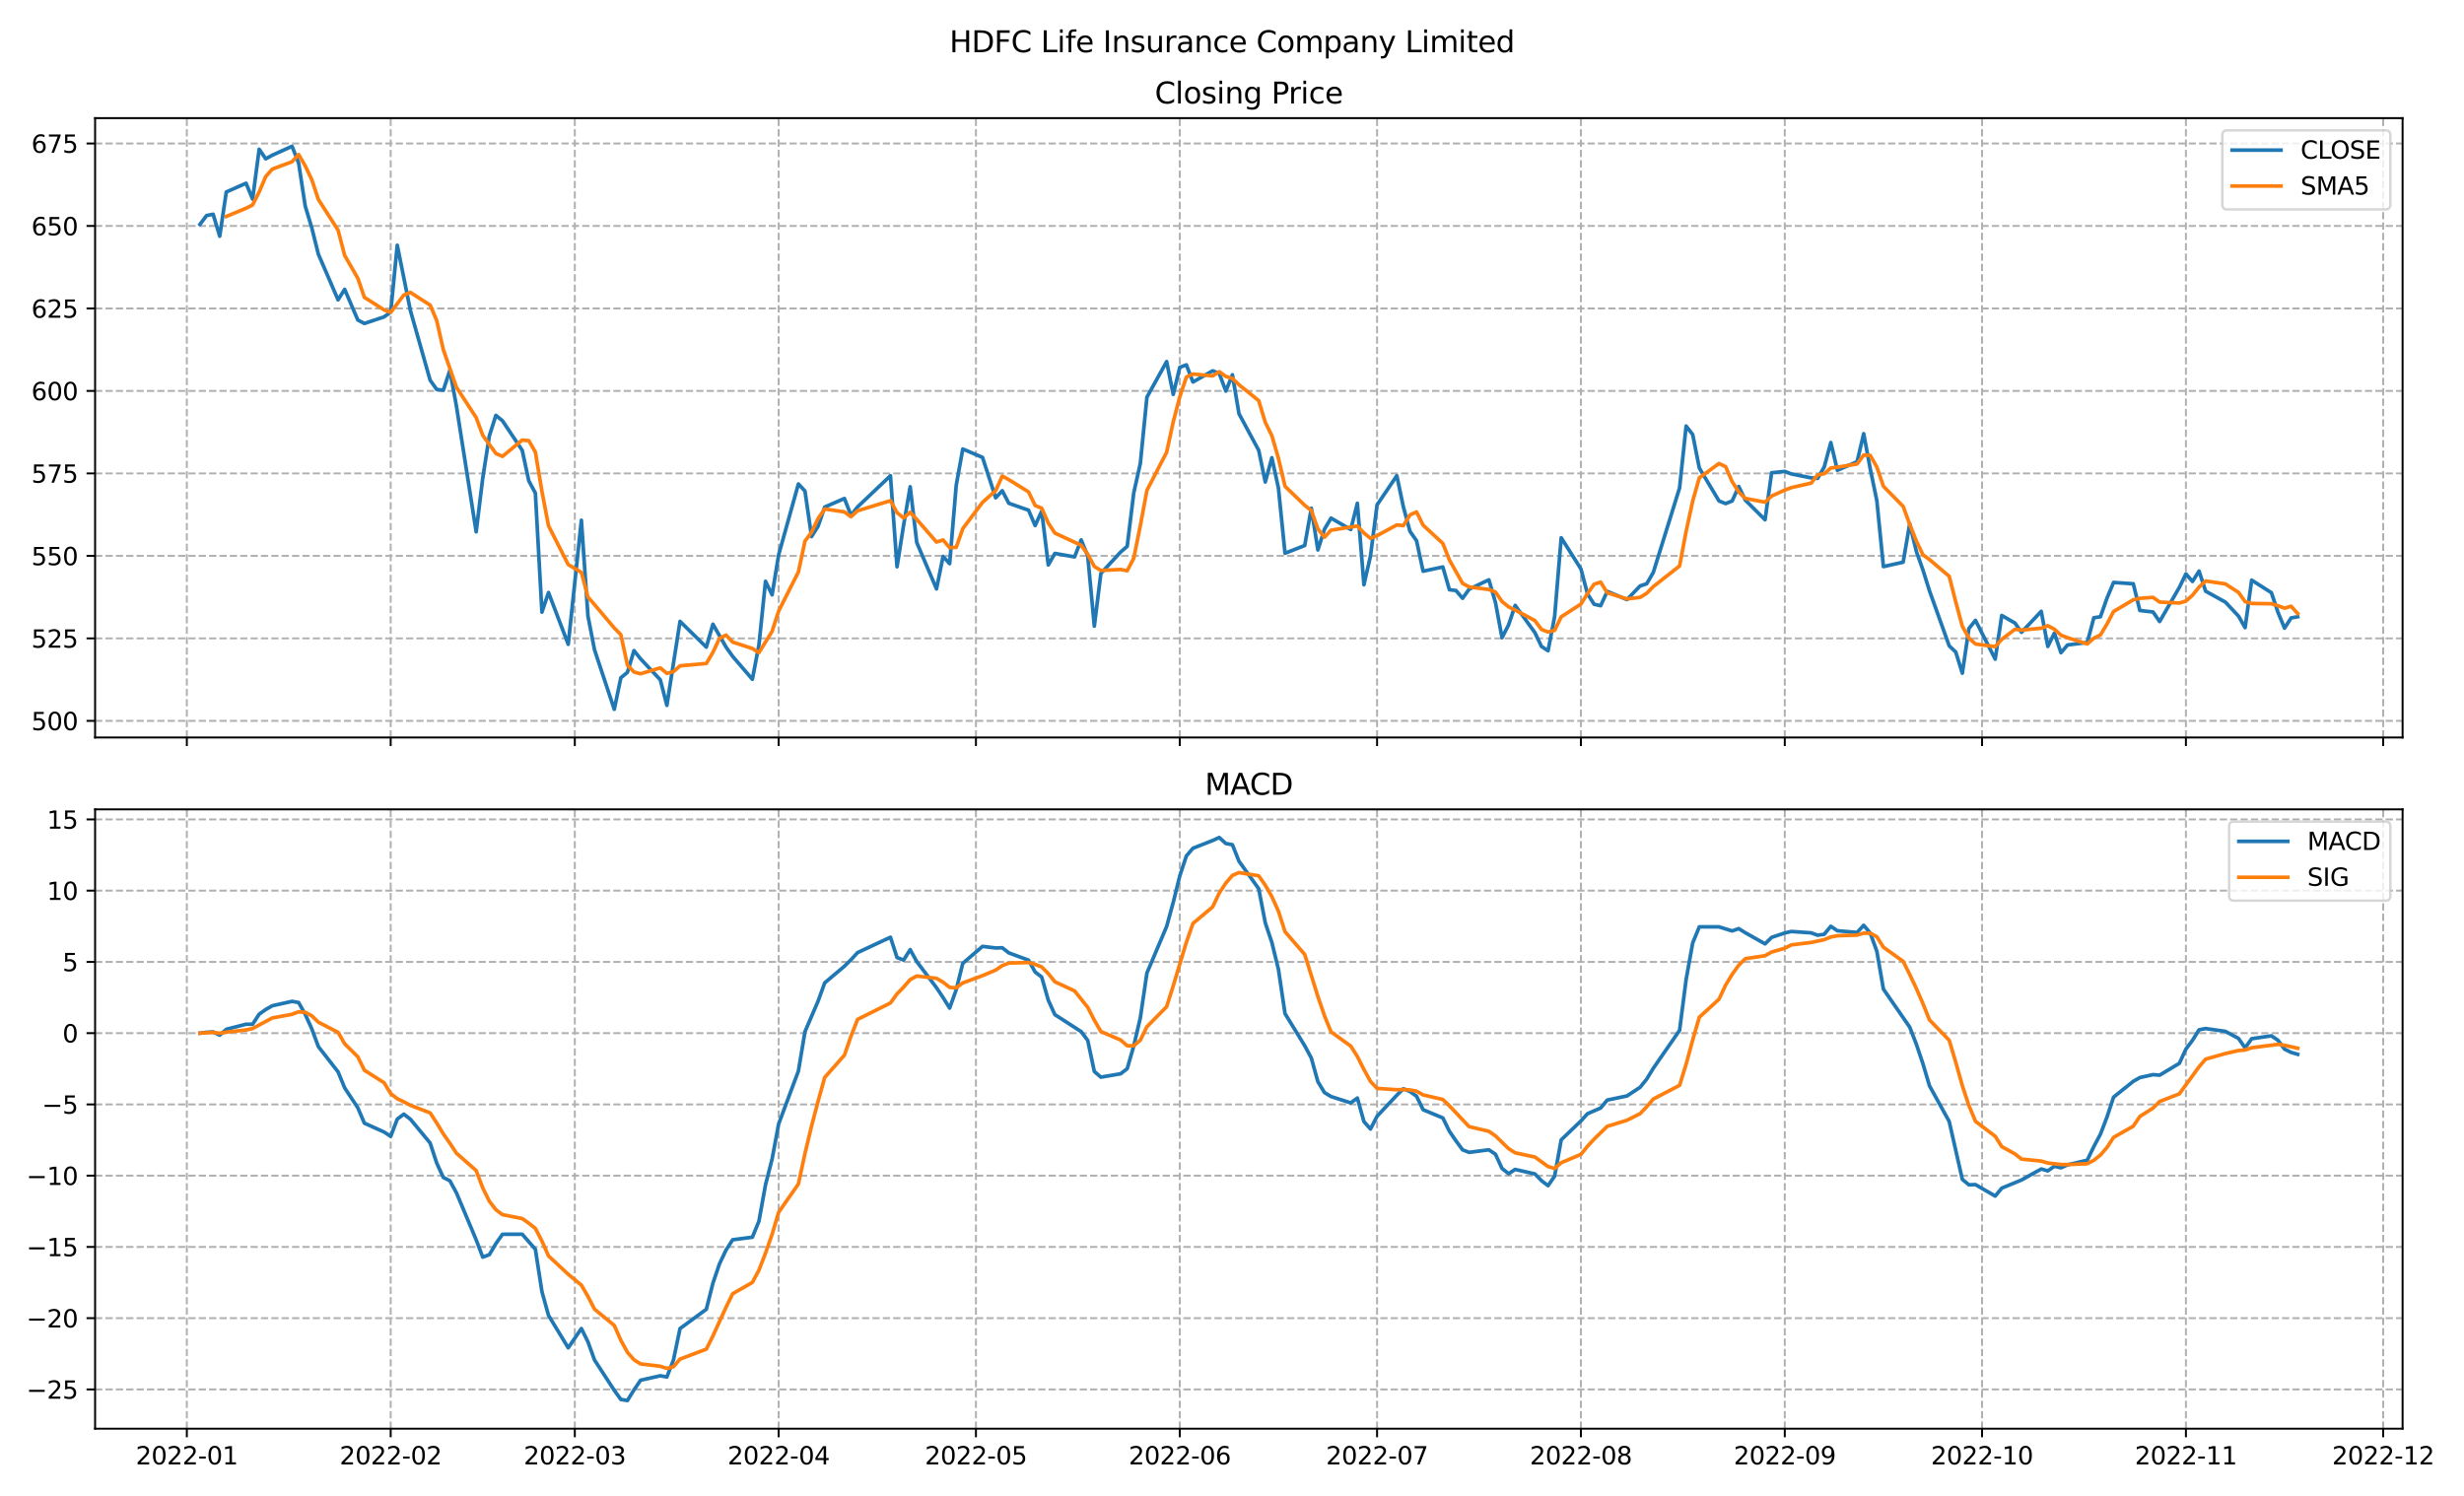 <?xml version="1.0" encoding="utf-8" standalone="no"?>
<!DOCTYPE svg PUBLIC "-//W3C//DTD SVG 1.1//EN"
  "http://www.w3.org/Graphics/SVG/1.1/DTD/svg11.dtd">
<svg xmlns:xlink="http://www.w3.org/1999/xlink" width="1008pt" height="612pt" viewBox="0 0 1008 612" xmlns="http://www.w3.org/2000/svg" version="1.1">
 <defs>
  <style type="text/css">*{stroke-linejoin: round; stroke-linecap: butt}</style>
 </defs>
 <g id="figure_1">
  <g id="patch_1">
   <path d="M 0 612 
L 1008 612 
L 1008 0 
L 0 0 
z
" style="fill: #ffffff"/>
  </g>
  <g id="axes_1">
   <g id="patch_2">
    <path d="M 38.905 301.718 
L 982.876 301.718 
L 982.876 48.332 
L 38.905 48.332 
z
" style="fill: #ffffff"/>
   </g>
   <g id="matplotlib.axis_1">
    <g id="xtick_1">
     <g id="line2d_1">
      <path d="M 76.432 301.718 
L 76.432 48.332 
" clip-path="url(#p9c162d95bb)" style="fill: none; stroke-dasharray: 2.96,1.28; stroke-dashoffset: 0; stroke: #b0b0b0; stroke-width: 0.8"/>
     </g>
     <g id="line2d_2">
      <defs>
       <path id="m8bd135db6a" d="M 0 0 
L 0 3.5 
" style="stroke: #000000; stroke-width: 0.8"/>
      </defs>
      <g>
       <use xlink:href="#m8bd135db6a" x="76.432" y="301.718" style="stroke: #000000; stroke-width: 0.8"/>
      </g>
     </g>
    </g>
    <g id="xtick_2">
     <g id="line2d_3">
      <path d="M 159.827 301.718 
L 159.827 48.332 
" clip-path="url(#p9c162d95bb)" style="fill: none; stroke-dasharray: 2.96,1.28; stroke-dashoffset: 0; stroke: #b0b0b0; stroke-width: 0.8"/>
     </g>
     <g id="line2d_4">
      <g>
       <use xlink:href="#m8bd135db6a" x="159.827" y="301.718" style="stroke: #000000; stroke-width: 0.8"/>
      </g>
     </g>
    </g>
    <g id="xtick_3">
     <g id="line2d_5">
      <path d="M 235.151 301.718 
L 235.151 48.332 
" clip-path="url(#p9c162d95bb)" style="fill: none; stroke-dasharray: 2.96,1.28; stroke-dashoffset: 0; stroke: #b0b0b0; stroke-width: 0.8"/>
     </g>
     <g id="line2d_6">
      <g>
       <use xlink:href="#m8bd135db6a" x="235.151" y="301.718" style="stroke: #000000; stroke-width: 0.8"/>
      </g>
     </g>
    </g>
    <g id="xtick_4">
     <g id="line2d_7">
      <path d="M 318.545 301.718 
L 318.545 48.332 
" clip-path="url(#p9c162d95bb)" style="fill: none; stroke-dasharray: 2.96,1.28; stroke-dashoffset: 0; stroke: #b0b0b0; stroke-width: 0.8"/>
     </g>
     <g id="line2d_8">
      <g>
       <use xlink:href="#m8bd135db6a" x="318.545" y="301.718" style="stroke: #000000; stroke-width: 0.8"/>
      </g>
     </g>
    </g>
    <g id="xtick_5">
     <g id="line2d_9">
      <path d="M 399.249 301.718 
L 399.249 48.332 
" clip-path="url(#p9c162d95bb)" style="fill: none; stroke-dasharray: 2.96,1.28; stroke-dashoffset: 0; stroke: #b0b0b0; stroke-width: 0.8"/>
     </g>
     <g id="line2d_10">
      <g>
       <use xlink:href="#m8bd135db6a" x="399.249" y="301.718" style="stroke: #000000; stroke-width: 0.8"/>
      </g>
     </g>
    </g>
    <g id="xtick_6">
     <g id="line2d_11">
      <path d="M 482.644 301.718 
L 482.644 48.332 
" clip-path="url(#p9c162d95bb)" style="fill: none; stroke-dasharray: 2.96,1.28; stroke-dashoffset: 0; stroke: #b0b0b0; stroke-width: 0.8"/>
     </g>
     <g id="line2d_12">
      <g>
       <use xlink:href="#m8bd135db6a" x="482.644" y="301.718" style="stroke: #000000; stroke-width: 0.8"/>
      </g>
     </g>
    </g>
    <g id="xtick_7">
     <g id="line2d_13">
      <path d="M 563.348 301.718 
L 563.348 48.332 
" clip-path="url(#p9c162d95bb)" style="fill: none; stroke-dasharray: 2.96,1.28; stroke-dashoffset: 0; stroke: #b0b0b0; stroke-width: 0.8"/>
     </g>
     <g id="line2d_14">
      <g>
       <use xlink:href="#m8bd135db6a" x="563.348" y="301.718" style="stroke: #000000; stroke-width: 0.8"/>
      </g>
     </g>
    </g>
    <g id="xtick_8">
     <g id="line2d_15">
      <path d="M 646.743 301.718 
L 646.743 48.332 
" clip-path="url(#p9c162d95bb)" style="fill: none; stroke-dasharray: 2.96,1.28; stroke-dashoffset: 0; stroke: #b0b0b0; stroke-width: 0.8"/>
     </g>
     <g id="line2d_16">
      <g>
       <use xlink:href="#m8bd135db6a" x="646.743" y="301.718" style="stroke: #000000; stroke-width: 0.8"/>
      </g>
     </g>
    </g>
    <g id="xtick_9">
     <g id="line2d_17">
      <path d="M 730.137 301.718 
L 730.137 48.332 
" clip-path="url(#p9c162d95bb)" style="fill: none; stroke-dasharray: 2.96,1.28; stroke-dashoffset: 0; stroke: #b0b0b0; stroke-width: 0.8"/>
     </g>
     <g id="line2d_18">
      <g>
       <use xlink:href="#m8bd135db6a" x="730.137" y="301.718" style="stroke: #000000; stroke-width: 0.8"/>
      </g>
     </g>
    </g>
    <g id="xtick_10">
     <g id="line2d_19">
      <path d="M 810.841 301.718 
L 810.841 48.332 
" clip-path="url(#p9c162d95bb)" style="fill: none; stroke-dasharray: 2.96,1.28; stroke-dashoffset: 0; stroke: #b0b0b0; stroke-width: 0.8"/>
     </g>
     <g id="line2d_20">
      <g>
       <use xlink:href="#m8bd135db6a" x="810.841" y="301.718" style="stroke: #000000; stroke-width: 0.8"/>
      </g>
     </g>
    </g>
    <g id="xtick_11">
     <g id="line2d_21">
      <path d="M 894.236 301.718 
L 894.236 48.332 
" clip-path="url(#p9c162d95bb)" style="fill: none; stroke-dasharray: 2.96,1.28; stroke-dashoffset: 0; stroke: #b0b0b0; stroke-width: 0.8"/>
     </g>
     <g id="line2d_22">
      <g>
       <use xlink:href="#m8bd135db6a" x="894.236" y="301.718" style="stroke: #000000; stroke-width: 0.8"/>
      </g>
     </g>
    </g>
    <g id="xtick_12">
     <g id="line2d_23">
      <path d="M 974.94 301.718 
L 974.94 48.332 
" clip-path="url(#p9c162d95bb)" style="fill: none; stroke-dasharray: 2.96,1.28; stroke-dashoffset: 0; stroke: #b0b0b0; stroke-width: 0.8"/>
     </g>
     <g id="line2d_24">
      <g>
       <use xlink:href="#m8bd135db6a" x="974.94" y="301.718" style="stroke: #000000; stroke-width: 0.8"/>
      </g>
     </g>
    </g>
   </g>
   <g id="matplotlib.axis_2">
    <g id="ytick_1">
     <g id="line2d_25">
      <path d="M 38.905 294.925 
L 982.876 294.925 
" clip-path="url(#p9c162d95bb)" style="fill: none; stroke-dasharray: 2.96,1.28; stroke-dashoffset: 0; stroke: #b0b0b0; stroke-width: 0.8"/>
     </g>
     <g id="line2d_26">
      <defs>
       <path id="m0f96a8f641" d="M 0 0 
L -3.5 0 
" style="stroke: #000000; stroke-width: 0.8"/>
      </defs>
      <g>
       <use xlink:href="#m0f96a8f641" x="38.905" y="294.925" style="stroke: #000000; stroke-width: 0.8"/>
      </g>
     </g>
     <g id="text_1">
      <!-- 500 -->
      <g transform="translate(12.817 298.724)scale(0.1 -0.1)">
       <defs>
        <path id="DejaVuSans-35" d="M 691 4666 
L 3169 4666 
L 3169 4134 
L 1269 4134 
L 1269 2991 
Q 1406 3038 1543 3061 
Q 1681 3084 1819 3084 
Q 2600 3084 3056 2656 
Q 3513 2228 3513 1497 
Q 3513 744 3044 326 
Q 2575 -91 1722 -91 
Q 1428 -91 1123 -41 
Q 819 9 494 109 
L 494 744 
Q 775 591 1075 516 
Q 1375 441 1709 441 
Q 2250 441 2565 725 
Q 2881 1009 2881 1497 
Q 2881 1984 2565 2268 
Q 2250 2553 1709 2553 
Q 1456 2553 1204 2497 
Q 953 2441 691 2322 
L 691 4666 
z
" transform="scale(0.016)"/>
        <path id="DejaVuSans-30" d="M 2034 4250 
Q 1547 4250 1301 3770 
Q 1056 3291 1056 2328 
Q 1056 1369 1301 889 
Q 1547 409 2034 409 
Q 2525 409 2770 889 
Q 3016 1369 3016 2328 
Q 3016 3291 2770 3770 
Q 2525 4250 2034 4250 
z
M 2034 4750 
Q 2819 4750 3233 4129 
Q 3647 3509 3647 2328 
Q 3647 1150 3233 529 
Q 2819 -91 2034 -91 
Q 1250 -91 836 529 
Q 422 1150 422 2328 
Q 422 3509 836 4129 
Q 1250 4750 2034 4750 
z
" transform="scale(0.016)"/>
       </defs>
       <use xlink:href="#DejaVuSans-35"/>
       <use xlink:href="#DejaVuSans-30" x="63.623"/>
       <use xlink:href="#DejaVuSans-30" x="127.246"/>
      </g>
     </g>
    </g>
    <g id="ytick_2">
     <g id="line2d_27">
      <path d="M 38.905 261.179 
L 982.876 261.179 
" clip-path="url(#p9c162d95bb)" style="fill: none; stroke-dasharray: 2.96,1.28; stroke-dashoffset: 0; stroke: #b0b0b0; stroke-width: 0.8"/>
     </g>
     <g id="line2d_28">
      <g>
       <use xlink:href="#m0f96a8f641" x="38.905" y="261.179" style="stroke: #000000; stroke-width: 0.8"/>
      </g>
     </g>
     <g id="text_2">
      <!-- 525 -->
      <g transform="translate(12.817 264.978)scale(0.1 -0.1)">
       <defs>
        <path id="DejaVuSans-32" d="M 1228 531 
L 3431 531 
L 3431 0 
L 469 0 
L 469 531 
Q 828 903 1448 1529 
Q 2069 2156 2228 2338 
Q 2531 2678 2651 2914 
Q 2772 3150 2772 3378 
Q 2772 3750 2511 3984 
Q 2250 4219 1831 4219 
Q 1534 4219 1204 4116 
Q 875 4013 500 3803 
L 500 4441 
Q 881 4594 1212 4672 
Q 1544 4750 1819 4750 
Q 2544 4750 2975 4387 
Q 3406 4025 3406 3419 
Q 3406 3131 3298 2873 
Q 3191 2616 2906 2266 
Q 2828 2175 2409 1742 
Q 1991 1309 1228 531 
z
" transform="scale(0.016)"/>
       </defs>
       <use xlink:href="#DejaVuSans-35"/>
       <use xlink:href="#DejaVuSans-32" x="63.623"/>
       <use xlink:href="#DejaVuSans-35" x="127.246"/>
      </g>
     </g>
    </g>
    <g id="ytick_3">
     <g id="line2d_29">
      <path d="M 38.905 227.433 
L 982.876 227.433 
" clip-path="url(#p9c162d95bb)" style="fill: none; stroke-dasharray: 2.96,1.28; stroke-dashoffset: 0; stroke: #b0b0b0; stroke-width: 0.8"/>
     </g>
     <g id="line2d_30">
      <g>
       <use xlink:href="#m0f96a8f641" x="38.905" y="227.433" style="stroke: #000000; stroke-width: 0.8"/>
      </g>
     </g>
     <g id="text_3">
      <!-- 550 -->
      <g transform="translate(12.817 231.232)scale(0.1 -0.1)">
       <use xlink:href="#DejaVuSans-35"/>
       <use xlink:href="#DejaVuSans-35" x="63.623"/>
       <use xlink:href="#DejaVuSans-30" x="127.246"/>
      </g>
     </g>
    </g>
    <g id="ytick_4">
     <g id="line2d_31">
      <path d="M 38.905 193.686 
L 982.876 193.686 
" clip-path="url(#p9c162d95bb)" style="fill: none; stroke-dasharray: 2.96,1.28; stroke-dashoffset: 0; stroke: #b0b0b0; stroke-width: 0.8"/>
     </g>
     <g id="line2d_32">
      <g>
       <use xlink:href="#m0f96a8f641" x="38.905" y="193.686" style="stroke: #000000; stroke-width: 0.8"/>
      </g>
     </g>
     <g id="text_4">
      <!-- 575 -->
      <g transform="translate(12.817 197.486)scale(0.1 -0.1)">
       <defs>
        <path id="DejaVuSans-37" d="M 525 4666 
L 3525 4666 
L 3525 4397 
L 1831 0 
L 1172 0 
L 2766 4134 
L 525 4134 
L 525 4666 
z
" transform="scale(0.016)"/>
       </defs>
       <use xlink:href="#DejaVuSans-35"/>
       <use xlink:href="#DejaVuSans-37" x="63.623"/>
       <use xlink:href="#DejaVuSans-35" x="127.246"/>
      </g>
     </g>
    </g>
    <g id="ytick_5">
     <g id="line2d_33">
      <path d="M 38.905 159.94 
L 982.876 159.94 
" clip-path="url(#p9c162d95bb)" style="fill: none; stroke-dasharray: 2.96,1.28; stroke-dashoffset: 0; stroke: #b0b0b0; stroke-width: 0.8"/>
     </g>
     <g id="line2d_34">
      <g>
       <use xlink:href="#m0f96a8f641" x="38.905" y="159.94" style="stroke: #000000; stroke-width: 0.8"/>
      </g>
     </g>
     <g id="text_5">
      <!-- 600 -->
      <g transform="translate(12.817 163.74)scale(0.1 -0.1)">
       <defs>
        <path id="DejaVuSans-36" d="M 2113 2584 
Q 1688 2584 1439 2293 
Q 1191 2003 1191 1497 
Q 1191 994 1439 701 
Q 1688 409 2113 409 
Q 2538 409 2786 701 
Q 3034 994 3034 1497 
Q 3034 2003 2786 2293 
Q 2538 2584 2113 2584 
z
M 3366 4563 
L 3366 3988 
Q 3128 4100 2886 4159 
Q 2644 4219 2406 4219 
Q 1781 4219 1451 3797 
Q 1122 3375 1075 2522 
Q 1259 2794 1537 2939 
Q 1816 3084 2150 3084 
Q 2853 3084 3261 2657 
Q 3669 2231 3669 1497 
Q 3669 778 3244 343 
Q 2819 -91 2113 -91 
Q 1303 -91 875 529 
Q 447 1150 447 2328 
Q 447 3434 972 4092 
Q 1497 4750 2381 4750 
Q 2619 4750 2861 4703 
Q 3103 4656 3366 4563 
z
" transform="scale(0.016)"/>
       </defs>
       <use xlink:href="#DejaVuSans-36"/>
       <use xlink:href="#DejaVuSans-30" x="63.623"/>
       <use xlink:href="#DejaVuSans-30" x="127.246"/>
      </g>
     </g>
    </g>
    <g id="ytick_6">
     <g id="line2d_35">
      <path d="M 38.905 126.194 
L 982.876 126.194 
" clip-path="url(#p9c162d95bb)" style="fill: none; stroke-dasharray: 2.96,1.28; stroke-dashoffset: 0; stroke: #b0b0b0; stroke-width: 0.8"/>
     </g>
     <g id="line2d_36">
      <g>
       <use xlink:href="#m0f96a8f641" x="38.905" y="126.194" style="stroke: #000000; stroke-width: 0.8"/>
      </g>
     </g>
     <g id="text_6">
      <!-- 625 -->
      <g transform="translate(12.817 129.993)scale(0.1 -0.1)">
       <use xlink:href="#DejaVuSans-36"/>
       <use xlink:href="#DejaVuSans-32" x="63.623"/>
       <use xlink:href="#DejaVuSans-35" x="127.246"/>
      </g>
     </g>
    </g>
    <g id="ytick_7">
     <g id="line2d_37">
      <path d="M 38.905 92.448 
L 982.876 92.448 
" clip-path="url(#p9c162d95bb)" style="fill: none; stroke-dasharray: 2.96,1.28; stroke-dashoffset: 0; stroke: #b0b0b0; stroke-width: 0.8"/>
     </g>
     <g id="line2d_38">
      <g>
       <use xlink:href="#m0f96a8f641" x="38.905" y="92.448" style="stroke: #000000; stroke-width: 0.8"/>
      </g>
     </g>
     <g id="text_7">
      <!-- 650 -->
      <g transform="translate(12.817 96.247)scale(0.1 -0.1)">
       <use xlink:href="#DejaVuSans-36"/>
       <use xlink:href="#DejaVuSans-35" x="63.623"/>
       <use xlink:href="#DejaVuSans-30" x="127.246"/>
      </g>
     </g>
    </g>
    <g id="ytick_8">
     <g id="line2d_39">
      <path d="M 38.905 58.702 
L 982.876 58.702 
" clip-path="url(#p9c162d95bb)" style="fill: none; stroke-dasharray: 2.96,1.28; stroke-dashoffset: 0; stroke: #b0b0b0; stroke-width: 0.8"/>
     </g>
     <g id="line2d_40">
      <g>
       <use xlink:href="#m0f96a8f641" x="38.905" y="58.702" style="stroke: #000000; stroke-width: 0.8"/>
      </g>
     </g>
     <g id="text_8">
      <!-- 675 -->
      <g transform="translate(12.817 62.501)scale(0.1 -0.1)">
       <use xlink:href="#DejaVuSans-36"/>
       <use xlink:href="#DejaVuSans-37" x="63.623"/>
       <use xlink:href="#DejaVuSans-35" x="127.246"/>
      </g>
     </g>
    </g>
   </g>
   <g id="line2d_41">
    <path d="M 81.812 91.773 
L 84.503 88.196 
L 87.193 87.656 
L 89.883 96.633 
L 92.573 78.545 
L 100.643 74.968 
L 103.334 81.447 
L 106.024 61.064 
L 108.714 64.979 
L 111.404 63.494 
L 119.474 59.849 
L 122.165 66.666 
L 124.855 84.282 
L 127.545 93.191 
L 130.235 103.989 
L 138.305 122.685 
L 140.996 118.365 
L 146.376 130.919 
L 149.066 132.336 
L 157.137 129.636 
L 159.827 127.679 
L 162.517 100.345 
L 167.897 127.072 
L 175.968 155.553 
L 178.658 159.333 
L 181.348 159.67 
L 184.038 151.504 
L 186.728 166.217 
L 194.799 217.579 
L 197.489 195.576 
L 200.179 178.366 
L 202.869 169.929 
L 205.559 172.156 
L 213.63 184.238 
L 216.32 196.724 
L 219.01 201.718 
L 221.7 250.447 
L 224.39 242.416 
L 232.461 263.608 
L 237.841 212.854 
L 240.531 252.067 
L 243.221 265.903 
L 251.292 290.2 
L 253.982 277.309 
L 256.672 275.082 
L 259.362 266.173 
L 262.052 269.548 
L 270.123 278.119 
L 272.813 288.58 
L 278.193 254.227 
L 288.954 264.756 
L 291.644 255.374 
L 297.024 264.756 
L 299.714 268.535 
L 307.785 277.917 
L 310.475 263.878 
L 313.165 237.826 
L 315.855 243.361 
L 318.545 226.96 
L 326.616 198.006 
L 329.306 200.908 
L 331.996 219.536 
L 334.686 215.284 
L 337.376 207.455 
L 345.447 203.945 
L 348.137 210.829 
L 350.827 207.387 
L 364.278 194.631 
L 366.968 231.887 
L 369.658 214.879 
L 372.348 199.153 
L 375.038 221.966 
L 383.109 240.931 
L 385.799 227.635 
L 388.489 230.605 
L 391.179 198.546 
L 393.869 183.698 
L 401.94 187.14 
L 407.32 203.675 
L 410.01 200.773 
L 412.7 205.903 
L 420.771 208.737 
L 423.461 215.014 
L 426.151 209.142 
L 428.841 231.145 
L 431.531 226.42 
L 439.602 227.837 
L 442.292 220.886 
L 444.982 227.433 
L 447.672 256.184 
L 450.362 234.587 
L 458.433 225.88 
L 461.123 223.518 
L 463.813 201.651 
L 466.503 189.569 
L 469.193 162.505 
L 477.264 147.927 
L 479.954 161.358 
L 482.644 150.289 
L 485.334 149.277 
L 488.024 156.296 
L 496.095 151.706 
L 498.785 152.786 
L 501.475 160.008 
L 504.165 153.326 
L 506.855 169.254 
L 514.926 184.238 
L 517.616 197.196 
L 520.306 187.275 
L 522.996 199.693 
L 525.686 226.353 
L 533.757 223.181 
L 536.447 207.927 
L 539.137 225.003 
L 541.827 216.499 
L 544.517 211.977 
L 552.588 216.634 
L 555.278 205.903 
L 557.968 239.244 
L 560.658 227.433 
L 563.348 206.577 
L 571.419 194.631 
L 574.109 207.387 
L 576.799 217.376 
L 579.489 221.223 
L 582.179 233.709 
L 590.25 231.955 
L 592.94 241.268 
L 595.63 241.606 
L 598.32 244.778 
L 601.01 241.066 
L 609.081 237.219 
L 611.771 246.465 
L 614.461 260.909 
L 617.151 255.644 
L 619.841 247.68 
L 627.912 258.816 
L 630.602 264.486 
L 633.292 266.241 
L 635.982 252.27 
L 638.672 220.008 
L 646.743 232.764 
L 649.433 242.956 
L 652.123 247.208 
L 654.813 247.815 
L 657.503 241.943 
L 665.574 245.318 
L 670.954 239.716 
L 673.644 238.839 
L 676.334 234.249 
L 687.095 199.626 
L 689.785 174.316 
L 692.475 177.826 
L 695.165 191.459 
L 703.236 204.958 
L 705.926 206.038 
L 708.616 204.958 
L 711.306 199.018 
L 713.996 204.62 
L 722.067 212.652 
L 724.757 193.416 
L 730.137 192.877 
L 732.827 193.889 
L 740.898 195.509 
L 743.588 195.711 
L 746.278 191.054 
L 748.968 181.065 
L 751.658 192.404 
L 759.729 188.894 
L 762.419 177.421 
L 765.109 191.864 
L 767.799 204.823 
L 770.489 231.82 
L 778.56 229.997 
L 781.25 214.272 
L 783.94 225.543 
L 786.63 233.102 
L 789.32 241.673 
L 797.391 264.216 
L 800.081 266.78 
L 802.771 275.419 
L 805.461 257.129 
L 808.151 253.822 
L 816.222 269.683 
L 818.912 251.797 
L 824.292 254.902 
L 826.982 258.681 
L 835.053 250.11 
L 837.743 264.486 
L 840.433 259.019 
L 843.123 267.05 
L 845.813 263.878 
L 853.884 262.866 
L 856.574 252.742 
L 859.264 252.337 
L 861.954 244.711 
L 864.644 238.299 
L 872.715 238.839 
L 875.405 249.772 
L 880.785 250.38 
L 883.475 254.294 
L 891.546 240.324 
L 894.236 234.789 
L 896.926 237.894 
L 899.616 233.642 
L 902.306 241.876 
L 910.377 246.33 
L 915.757 252.067 
L 918.447 256.792 
L 921.137 237.354 
L 929.208 242.483 
L 931.898 250.515 
L 934.588 256.994 
L 937.278 252.81 
L 939.968 252.337 
L 939.968 252.337 
" clip-path="url(#p9c162d95bb)" style="fill: none; stroke: #1f77b4; stroke-width: 1.5; stroke-linecap: square"/>
   </g>
   <g id="line2d_42">
    <path d="M 92.573 88.561 
L 100.643 85.199 
L 103.334 83.85 
L 106.024 78.531 
L 108.714 72.2 
L 111.404 69.19 
L 119.474 66.167 
L 122.165 63.211 
L 124.855 67.854 
L 127.545 73.496 
L 130.235 81.595 
L 138.305 94.162 
L 140.996 104.502 
L 146.376 113.83 
L 149.066 121.659 
L 157.137 126.788 
L 159.827 127.787 
L 165.207 120.7 
L 167.897 119.647 
L 175.968 124.831 
L 178.658 131.162 
L 181.348 143.027 
L 186.728 158.456 
L 194.799 170.861 
L 197.489 178.109 
L 202.869 185.533 
L 205.559 186.721 
L 213.63 180.053 
L 216.32 180.282 
L 219.01 184.953 
L 221.7 201.057 
L 224.39 215.108 
L 232.461 230.983 
L 237.841 234.209 
L 240.531 244.279 
L 243.221 247.37 
L 251.292 256.927 
L 253.982 259.667 
L 256.672 272.112 
L 259.362 274.934 
L 262.052 275.662 
L 270.123 273.246 
L 272.813 275.5 
L 275.503 274.799 
L 278.193 272.409 
L 288.954 271.451 
L 291.644 266.902 
L 294.334 261.192 
L 297.024 259.829 
L 299.714 262.69 
L 307.785 265.323 
L 310.475 267.023 
L 315.855 258.303 
L 318.545 249.988 
L 326.616 234.006 
L 329.306 221.412 
L 331.996 217.754 
L 334.686 212.139 
L 337.376 208.238 
L 345.447 209.426 
L 348.137 211.41 
L 350.827 208.98 
L 364.278 204.85 
L 366.968 209.736 
L 369.658 211.923 
L 372.348 209.588 
L 375.038 212.503 
L 383.109 221.763 
L 385.799 220.913 
L 388.489 224.058 
L 391.179 223.936 
L 393.869 216.283 
L 401.94 205.525 
L 407.32 200.733 
L 410.01 194.766 
L 412.7 196.238 
L 420.771 201.246 
L 423.461 206.82 
L 426.151 207.914 
L 428.841 213.988 
L 431.531 218.092 
L 442.292 223.086 
L 444.982 226.744 
L 447.672 231.752 
L 450.362 233.385 
L 458.433 232.994 
L 461.123 233.52 
L 463.813 228.364 
L 466.503 215.041 
L 469.193 200.625 
L 477.264 185.034 
L 479.954 172.602 
L 482.644 162.33 
L 485.334 154.271 
L 488.024 153.029 
L 496.095 153.785 
L 498.785 152.071 
L 501.475 154.015 
L 504.165 154.824 
L 506.855 157.416 
L 514.926 163.922 
L 517.616 172.804 
L 520.306 178.258 
L 522.996 187.531 
L 525.686 198.951 
L 533.757 206.739 
L 536.447 208.886 
L 539.137 216.431 
L 541.827 219.792 
L 544.517 216.917 
L 555.278 215.203 
L 557.968 218.051 
L 560.658 220.238 
L 563.348 219.158 
L 571.419 214.757 
L 574.109 215.054 
L 576.799 210.681 
L 579.489 209.439 
L 582.179 214.865 
L 590.25 222.33 
L 592.94 229.106 
L 598.32 238.663 
L 601.01 240.135 
L 609.081 241.187 
L 611.771 242.227 
L 614.461 246.087 
L 617.151 248.261 
L 619.841 249.583 
L 627.912 253.903 
L 630.602 257.507 
L 633.292 258.573 
L 635.982 257.899 
L 638.672 252.364 
L 646.743 247.154 
L 649.433 242.848 
L 652.123 239.041 
L 654.813 238.15 
L 657.503 242.537 
L 665.574 245.048 
L 670.954 244.4 
L 673.644 242.726 
L 676.334 240.013 
L 687.095 231.55 
L 689.785 217.349 
L 692.475 204.971 
L 695.165 195.495 
L 703.236 189.637 
L 705.926 190.919 
L 708.616 197.048 
L 711.306 201.286 
L 713.996 203.918 
L 722.067 205.457 
L 724.757 202.933 
L 730.137 200.517 
L 732.827 199.491 
L 740.898 197.668 
L 743.588 194.28 
L 746.278 193.808 
L 748.968 191.446 
L 751.658 191.149 
L 759.729 189.826 
L 762.419 186.168 
L 765.109 186.33 
L 767.799 191.081 
L 770.489 198.964 
L 778.56 207.185 
L 781.25 214.555 
L 783.94 221.291 
L 786.63 226.947 
L 789.32 228.917 
L 797.391 235.761 
L 800.081 246.263 
L 802.771 256.238 
L 805.461 261.044 
L 808.151 263.473 
L 816.222 264.567 
L 818.912 261.57 
L 824.292 257.467 
L 826.982 257.777 
L 835.053 257.035 
L 837.743 255.995 
L 840.433 257.44 
L 843.123 259.869 
L 845.813 260.909 
L 853.884 263.46 
L 856.574 261.111 
L 859.264 259.775 
L 861.954 255.307 
L 864.644 250.191 
L 872.715 245.385 
L 875.405 244.792 
L 880.785 244.4 
L 883.475 246.317 
L 891.546 246.722 
L 894.236 245.912 
L 896.926 243.536 
L 899.616 240.189 
L 902.306 237.705 
L 910.377 238.906 
L 915.757 242.362 
L 918.447 246.141 
L 921.137 246.884 
L 929.208 247.005 
L 931.898 247.842 
L 934.588 248.828 
L 937.278 248.031 
L 939.968 251.028 
L 939.968 251.028 
" clip-path="url(#p9c162d95bb)" style="fill: none; stroke: #ff7f0e; stroke-width: 1.5; stroke-linecap: square"/>
   </g>
   <g id="patch_3">
    <path d="M 38.905 301.718 
L 38.905 48.332 
" style="fill: none; stroke: #000000; stroke-width: 0.8; stroke-linejoin: miter; stroke-linecap: square"/>
   </g>
   <g id="patch_4">
    <path d="M 982.876 301.718 
L 982.876 48.332 
" style="fill: none; stroke: #000000; stroke-width: 0.8; stroke-linejoin: miter; stroke-linecap: square"/>
   </g>
   <g id="patch_5">
    <path d="M 38.905 301.718 
L 982.876 301.718 
" style="fill: none; stroke: #000000; stroke-width: 0.8; stroke-linejoin: miter; stroke-linecap: square"/>
   </g>
   <g id="patch_6">
    <path d="M 38.905 48.332 
L 982.876 48.332 
" style="fill: none; stroke: #000000; stroke-width: 0.8; stroke-linejoin: miter; stroke-linecap: square"/>
   </g>
   <g id="text_9">
    <!-- Closing Price -->
    <g transform="translate(472.414 42.332)scale(0.12 -0.12)">
     <defs>
      <path id="DejaVuSans-43" d="M 4122 4306 
L 4122 3641 
Q 3803 3938 3442 4084 
Q 3081 4231 2675 4231 
Q 1875 4231 1450 3742 
Q 1025 3253 1025 2328 
Q 1025 1406 1450 917 
Q 1875 428 2675 428 
Q 3081 428 3442 575 
Q 3803 722 4122 1019 
L 4122 359 
Q 3791 134 3420 21 
Q 3050 -91 2638 -91 
Q 1578 -91 968 557 
Q 359 1206 359 2328 
Q 359 3453 968 4101 
Q 1578 4750 2638 4750 
Q 3056 4750 3426 4639 
Q 3797 4528 4122 4306 
z
" transform="scale(0.016)"/>
      <path id="DejaVuSans-6c" d="M 603 4863 
L 1178 4863 
L 1178 0 
L 603 0 
L 603 4863 
z
" transform="scale(0.016)"/>
      <path id="DejaVuSans-6f" d="M 1959 3097 
Q 1497 3097 1228 2736 
Q 959 2375 959 1747 
Q 959 1119 1226 758 
Q 1494 397 1959 397 
Q 2419 397 2687 759 
Q 2956 1122 2956 1747 
Q 2956 2369 2687 2733 
Q 2419 3097 1959 3097 
z
M 1959 3584 
Q 2709 3584 3137 3096 
Q 3566 2609 3566 1747 
Q 3566 888 3137 398 
Q 2709 -91 1959 -91 
Q 1206 -91 779 398 
Q 353 888 353 1747 
Q 353 2609 779 3096 
Q 1206 3584 1959 3584 
z
" transform="scale(0.016)"/>
      <path id="DejaVuSans-73" d="M 2834 3397 
L 2834 2853 
Q 2591 2978 2328 3040 
Q 2066 3103 1784 3103 
Q 1356 3103 1142 2972 
Q 928 2841 928 2578 
Q 928 2378 1081 2264 
Q 1234 2150 1697 2047 
L 1894 2003 
Q 2506 1872 2764 1633 
Q 3022 1394 3022 966 
Q 3022 478 2636 193 
Q 2250 -91 1575 -91 
Q 1294 -91 989 -36 
Q 684 19 347 128 
L 347 722 
Q 666 556 975 473 
Q 1284 391 1588 391 
Q 1994 391 2212 530 
Q 2431 669 2431 922 
Q 2431 1156 2273 1281 
Q 2116 1406 1581 1522 
L 1381 1569 
Q 847 1681 609 1914 
Q 372 2147 372 2553 
Q 372 3047 722 3315 
Q 1072 3584 1716 3584 
Q 2034 3584 2315 3537 
Q 2597 3491 2834 3397 
z
" transform="scale(0.016)"/>
      <path id="DejaVuSans-69" d="M 603 3500 
L 1178 3500 
L 1178 0 
L 603 0 
L 603 3500 
z
M 603 4863 
L 1178 4863 
L 1178 4134 
L 603 4134 
L 603 4863 
z
" transform="scale(0.016)"/>
      <path id="DejaVuSans-6e" d="M 3513 2113 
L 3513 0 
L 2938 0 
L 2938 2094 
Q 2938 2591 2744 2837 
Q 2550 3084 2163 3084 
Q 1697 3084 1428 2787 
Q 1159 2491 1159 1978 
L 1159 0 
L 581 0 
L 581 3500 
L 1159 3500 
L 1159 2956 
Q 1366 3272 1645 3428 
Q 1925 3584 2291 3584 
Q 2894 3584 3203 3211 
Q 3513 2838 3513 2113 
z
" transform="scale(0.016)"/>
      <path id="DejaVuSans-67" d="M 2906 1791 
Q 2906 2416 2648 2759 
Q 2391 3103 1925 3103 
Q 1463 3103 1205 2759 
Q 947 2416 947 1791 
Q 947 1169 1205 825 
Q 1463 481 1925 481 
Q 2391 481 2648 825 
Q 2906 1169 2906 1791 
z
M 3481 434 
Q 3481 -459 3084 -895 
Q 2688 -1331 1869 -1331 
Q 1566 -1331 1297 -1286 
Q 1028 -1241 775 -1147 
L 775 -588 
Q 1028 -725 1275 -790 
Q 1522 -856 1778 -856 
Q 2344 -856 2625 -561 
Q 2906 -266 2906 331 
L 2906 616 
Q 2728 306 2450 153 
Q 2172 0 1784 0 
Q 1141 0 747 490 
Q 353 981 353 1791 
Q 353 2603 747 3093 
Q 1141 3584 1784 3584 
Q 2172 3584 2450 3431 
Q 2728 3278 2906 2969 
L 2906 3500 
L 3481 3500 
L 3481 434 
z
" transform="scale(0.016)"/>
      <path id="DejaVuSans-20" transform="scale(0.016)"/>
      <path id="DejaVuSans-50" d="M 1259 4147 
L 1259 2394 
L 2053 2394 
Q 2494 2394 2734 2622 
Q 2975 2850 2975 3272 
Q 2975 3691 2734 3919 
Q 2494 4147 2053 4147 
L 1259 4147 
z
M 628 4666 
L 2053 4666 
Q 2838 4666 3239 4311 
Q 3641 3956 3641 3272 
Q 3641 2581 3239 2228 
Q 2838 1875 2053 1875 
L 1259 1875 
L 1259 0 
L 628 0 
L 628 4666 
z
" transform="scale(0.016)"/>
      <path id="DejaVuSans-72" d="M 2631 2963 
Q 2534 3019 2420 3045 
Q 2306 3072 2169 3072 
Q 1681 3072 1420 2755 
Q 1159 2438 1159 1844 
L 1159 0 
L 581 0 
L 581 3500 
L 1159 3500 
L 1159 2956 
Q 1341 3275 1631 3429 
Q 1922 3584 2338 3584 
Q 2397 3584 2469 3576 
Q 2541 3569 2628 3553 
L 2631 2963 
z
" transform="scale(0.016)"/>
      <path id="DejaVuSans-63" d="M 3122 3366 
L 3122 2828 
Q 2878 2963 2633 3030 
Q 2388 3097 2138 3097 
Q 1578 3097 1268 2742 
Q 959 2388 959 1747 
Q 959 1106 1268 751 
Q 1578 397 2138 397 
Q 2388 397 2633 464 
Q 2878 531 3122 666 
L 3122 134 
Q 2881 22 2623 -34 
Q 2366 -91 2075 -91 
Q 1284 -91 818 406 
Q 353 903 353 1747 
Q 353 2603 823 3093 
Q 1294 3584 2113 3584 
Q 2378 3584 2631 3529 
Q 2884 3475 3122 3366 
z
" transform="scale(0.016)"/>
      <path id="DejaVuSans-65" d="M 3597 1894 
L 3597 1613 
L 953 1613 
Q 991 1019 1311 708 
Q 1631 397 2203 397 
Q 2534 397 2845 478 
Q 3156 559 3463 722 
L 3463 178 
Q 3153 47 2828 -22 
Q 2503 -91 2169 -91 
Q 1331 -91 842 396 
Q 353 884 353 1716 
Q 353 2575 817 3079 
Q 1281 3584 2069 3584 
Q 2775 3584 3186 3129 
Q 3597 2675 3597 1894 
z
M 3022 2063 
Q 3016 2534 2758 2815 
Q 2500 3097 2075 3097 
Q 1594 3097 1305 2825 
Q 1016 2553 972 2059 
L 3022 2063 
z
" transform="scale(0.016)"/>
     </defs>
     <use xlink:href="#DejaVuSans-43"/>
     <use xlink:href="#DejaVuSans-6c" x="69.824"/>
     <use xlink:href="#DejaVuSans-6f" x="97.607"/>
     <use xlink:href="#DejaVuSans-73" x="158.789"/>
     <use xlink:href="#DejaVuSans-69" x="210.889"/>
     <use xlink:href="#DejaVuSans-6e" x="238.672"/>
     <use xlink:href="#DejaVuSans-67" x="302.051"/>
     <use xlink:href="#DejaVuSans-20" x="365.527"/>
     <use xlink:href="#DejaVuSans-50" x="397.314"/>
     <use xlink:href="#DejaVuSans-72" x="455.867"/>
     <use xlink:href="#DejaVuSans-69" x="496.98"/>
     <use xlink:href="#DejaVuSans-63" x="524.764"/>
     <use xlink:href="#DejaVuSans-65" x="579.744"/>
    </g>
   </g>
   <g id="legend_1">
    <g id="patch_7">
     <path d="M 911.145 85.688 
L 975.876 85.688 
Q 977.876 85.688 977.876 83.688 
L 977.876 55.332 
Q 977.876 53.332 975.876 53.332 
L 911.145 53.332 
Q 909.145 53.332 909.145 55.332 
L 909.145 83.688 
Q 909.145 85.688 911.145 85.688 
z
" style="fill: #ffffff; opacity: 0.8; stroke: #cccccc; stroke-linejoin: miter"/>
    </g>
    <g id="line2d_43">
     <path d="M 913.145 61.43 
L 923.145 61.43 
L 933.145 61.43 
" style="fill: none; stroke: #1f77b4; stroke-width: 1.5; stroke-linecap: square"/>
    </g>
    <g id="text_10">
     <!-- CLOSE -->
     <g transform="translate(941.145 64.93)scale(0.1 -0.1)">
      <defs>
       <path id="DejaVuSans-4c" d="M 628 4666 
L 1259 4666 
L 1259 531 
L 3531 531 
L 3531 0 
L 628 0 
L 628 4666 
z
" transform="scale(0.016)"/>
       <path id="DejaVuSans-4f" d="M 2522 4238 
Q 1834 4238 1429 3725 
Q 1025 3213 1025 2328 
Q 1025 1447 1429 934 
Q 1834 422 2522 422 
Q 3209 422 3611 934 
Q 4013 1447 4013 2328 
Q 4013 3213 3611 3725 
Q 3209 4238 2522 4238 
z
M 2522 4750 
Q 3503 4750 4090 4092 
Q 4678 3434 4678 2328 
Q 4678 1225 4090 567 
Q 3503 -91 2522 -91 
Q 1538 -91 948 565 
Q 359 1222 359 2328 
Q 359 3434 948 4092 
Q 1538 4750 2522 4750 
z
" transform="scale(0.016)"/>
       <path id="DejaVuSans-53" d="M 3425 4513 
L 3425 3897 
Q 3066 4069 2747 4153 
Q 2428 4238 2131 4238 
Q 1616 4238 1336 4038 
Q 1056 3838 1056 3469 
Q 1056 3159 1242 3001 
Q 1428 2844 1947 2747 
L 2328 2669 
Q 3034 2534 3370 2195 
Q 3706 1856 3706 1288 
Q 3706 609 3251 259 
Q 2797 -91 1919 -91 
Q 1588 -91 1214 -16 
Q 841 59 441 206 
L 441 856 
Q 825 641 1194 531 
Q 1563 422 1919 422 
Q 2459 422 2753 634 
Q 3047 847 3047 1241 
Q 3047 1584 2836 1778 
Q 2625 1972 2144 2069 
L 1759 2144 
Q 1053 2284 737 2584 
Q 422 2884 422 3419 
Q 422 4038 858 4394 
Q 1294 4750 2059 4750 
Q 2388 4750 2728 4690 
Q 3069 4631 3425 4513 
z
" transform="scale(0.016)"/>
       <path id="DejaVuSans-45" d="M 628 4666 
L 3578 4666 
L 3578 4134 
L 1259 4134 
L 1259 2753 
L 3481 2753 
L 3481 2222 
L 1259 2222 
L 1259 531 
L 3634 531 
L 3634 0 
L 628 0 
L 628 4666 
z
" transform="scale(0.016)"/>
      </defs>
      <use xlink:href="#DejaVuSans-43"/>
      <use xlink:href="#DejaVuSans-4c" x="69.824"/>
      <use xlink:href="#DejaVuSans-4f" x="121.912"/>
      <use xlink:href="#DejaVuSans-53" x="200.623"/>
      <use xlink:href="#DejaVuSans-45" x="264.1"/>
     </g>
    </g>
    <g id="line2d_44">
     <path d="M 913.145 76.108 
L 923.145 76.108 
L 933.145 76.108 
" style="fill: none; stroke: #ff7f0e; stroke-width: 1.5; stroke-linecap: square"/>
    </g>
    <g id="text_11">
     <!-- SMA5 -->
     <g transform="translate(941.145 79.608)scale(0.1 -0.1)">
      <defs>
       <path id="DejaVuSans-4d" d="M 628 4666 
L 1569 4666 
L 2759 1491 
L 3956 4666 
L 4897 4666 
L 4897 0 
L 4281 0 
L 4281 4097 
L 3078 897 
L 2444 897 
L 1241 4097 
L 1241 0 
L 628 0 
L 628 4666 
z
" transform="scale(0.016)"/>
       <path id="DejaVuSans-41" d="M 2188 4044 
L 1331 1722 
L 3047 1722 
L 2188 4044 
z
M 1831 4666 
L 2547 4666 
L 4325 0 
L 3669 0 
L 3244 1197 
L 1141 1197 
L 716 0 
L 50 0 
L 1831 4666 
z
" transform="scale(0.016)"/>
      </defs>
      <use xlink:href="#DejaVuSans-53"/>
      <use xlink:href="#DejaVuSans-4d" x="63.477"/>
      <use xlink:href="#DejaVuSans-41" x="149.756"/>
      <use xlink:href="#DejaVuSans-35" x="218.164"/>
     </g>
    </g>
   </g>
  </g>
  <g id="axes_2">
   <g id="patch_8">
    <path d="M 38.905 584.522 
L 982.876 584.522 
L 982.876 331.136 
L 38.905 331.136 
z
" style="fill: #ffffff"/>
   </g>
   <g id="matplotlib.axis_3">
    <g id="xtick_13">
     <g id="line2d_45">
      <path d="M 76.432 584.522 
L 76.432 331.136 
" clip-path="url(#p466bc22797)" style="fill: none; stroke-dasharray: 2.96,1.28; stroke-dashoffset: 0; stroke: #b0b0b0; stroke-width: 0.8"/>
     </g>
     <g id="line2d_46">
      <g>
       <use xlink:href="#m8bd135db6a" x="76.432" y="584.522" style="stroke: #000000; stroke-width: 0.8"/>
      </g>
     </g>
     <g id="text_12">
      <!-- 2022-01 -->
      <g transform="translate(55.541 599.12)scale(0.1 -0.1)">
       <defs>
        <path id="DejaVuSans-2d" d="M 313 2009 
L 1997 2009 
L 1997 1497 
L 313 1497 
L 313 2009 
z
" transform="scale(0.016)"/>
        <path id="DejaVuSans-31" d="M 794 531 
L 1825 531 
L 1825 4091 
L 703 3866 
L 703 4441 
L 1819 4666 
L 2450 4666 
L 2450 531 
L 3481 531 
L 3481 0 
L 794 0 
L 794 531 
z
" transform="scale(0.016)"/>
       </defs>
       <use xlink:href="#DejaVuSans-32"/>
       <use xlink:href="#DejaVuSans-30" x="63.623"/>
       <use xlink:href="#DejaVuSans-32" x="127.246"/>
       <use xlink:href="#DejaVuSans-32" x="190.869"/>
       <use xlink:href="#DejaVuSans-2d" x="254.492"/>
       <use xlink:href="#DejaVuSans-30" x="290.576"/>
       <use xlink:href="#DejaVuSans-31" x="354.199"/>
      </g>
     </g>
    </g>
    <g id="xtick_14">
     <g id="line2d_47">
      <path d="M 159.827 584.522 
L 159.827 331.136 
" clip-path="url(#p466bc22797)" style="fill: none; stroke-dasharray: 2.96,1.28; stroke-dashoffset: 0; stroke: #b0b0b0; stroke-width: 0.8"/>
     </g>
     <g id="line2d_48">
      <g>
       <use xlink:href="#m8bd135db6a" x="159.827" y="584.522" style="stroke: #000000; stroke-width: 0.8"/>
      </g>
     </g>
     <g id="text_13">
      <!-- 2022-02 -->
      <g transform="translate(138.935 599.12)scale(0.1 -0.1)">
       <use xlink:href="#DejaVuSans-32"/>
       <use xlink:href="#DejaVuSans-30" x="63.623"/>
       <use xlink:href="#DejaVuSans-32" x="127.246"/>
       <use xlink:href="#DejaVuSans-32" x="190.869"/>
       <use xlink:href="#DejaVuSans-2d" x="254.492"/>
       <use xlink:href="#DejaVuSans-30" x="290.576"/>
       <use xlink:href="#DejaVuSans-32" x="354.199"/>
      </g>
     </g>
    </g>
    <g id="xtick_15">
     <g id="line2d_49">
      <path d="M 235.151 584.522 
L 235.151 331.136 
" clip-path="url(#p466bc22797)" style="fill: none; stroke-dasharray: 2.96,1.28; stroke-dashoffset: 0; stroke: #b0b0b0; stroke-width: 0.8"/>
     </g>
     <g id="line2d_50">
      <g>
       <use xlink:href="#m8bd135db6a" x="235.151" y="584.522" style="stroke: #000000; stroke-width: 0.8"/>
      </g>
     </g>
     <g id="text_14">
      <!-- 2022-03 -->
      <g transform="translate(214.259 599.12)scale(0.1 -0.1)">
       <defs>
        <path id="DejaVuSans-33" d="M 2597 2516 
Q 3050 2419 3304 2112 
Q 3559 1806 3559 1356 
Q 3559 666 3084 287 
Q 2609 -91 1734 -91 
Q 1441 -91 1130 -33 
Q 819 25 488 141 
L 488 750 
Q 750 597 1062 519 
Q 1375 441 1716 441 
Q 2309 441 2620 675 
Q 2931 909 2931 1356 
Q 2931 1769 2642 2001 
Q 2353 2234 1838 2234 
L 1294 2234 
L 1294 2753 
L 1863 2753 
Q 2328 2753 2575 2939 
Q 2822 3125 2822 3475 
Q 2822 3834 2567 4026 
Q 2313 4219 1838 4219 
Q 1578 4219 1281 4162 
Q 984 4106 628 3988 
L 628 4550 
Q 988 4650 1302 4700 
Q 1616 4750 1894 4750 
Q 2613 4750 3031 4423 
Q 3450 4097 3450 3541 
Q 3450 3153 3228 2886 
Q 3006 2619 2597 2516 
z
" transform="scale(0.016)"/>
       </defs>
       <use xlink:href="#DejaVuSans-32"/>
       <use xlink:href="#DejaVuSans-30" x="63.623"/>
       <use xlink:href="#DejaVuSans-32" x="127.246"/>
       <use xlink:href="#DejaVuSans-32" x="190.869"/>
       <use xlink:href="#DejaVuSans-2d" x="254.492"/>
       <use xlink:href="#DejaVuSans-30" x="290.576"/>
       <use xlink:href="#DejaVuSans-33" x="354.199"/>
      </g>
     </g>
    </g>
    <g id="xtick_16">
     <g id="line2d_51">
      <path d="M 318.545 584.522 
L 318.545 331.136 
" clip-path="url(#p466bc22797)" style="fill: none; stroke-dasharray: 2.96,1.28; stroke-dashoffset: 0; stroke: #b0b0b0; stroke-width: 0.8"/>
     </g>
     <g id="line2d_52">
      <g>
       <use xlink:href="#m8bd135db6a" x="318.545" y="584.522" style="stroke: #000000; stroke-width: 0.8"/>
      </g>
     </g>
     <g id="text_15">
      <!-- 2022-04 -->
      <g transform="translate(297.654 599.12)scale(0.1 -0.1)">
       <defs>
        <path id="DejaVuSans-34" d="M 2419 4116 
L 825 1625 
L 2419 1625 
L 2419 4116 
z
M 2253 4666 
L 3047 4666 
L 3047 1625 
L 3713 1625 
L 3713 1100 
L 3047 1100 
L 3047 0 
L 2419 0 
L 2419 1100 
L 313 1100 
L 313 1709 
L 2253 4666 
z
" transform="scale(0.016)"/>
       </defs>
       <use xlink:href="#DejaVuSans-32"/>
       <use xlink:href="#DejaVuSans-30" x="63.623"/>
       <use xlink:href="#DejaVuSans-32" x="127.246"/>
       <use xlink:href="#DejaVuSans-32" x="190.869"/>
       <use xlink:href="#DejaVuSans-2d" x="254.492"/>
       <use xlink:href="#DejaVuSans-30" x="290.576"/>
       <use xlink:href="#DejaVuSans-34" x="354.199"/>
      </g>
     </g>
    </g>
    <g id="xtick_17">
     <g id="line2d_53">
      <path d="M 399.249 584.522 
L 399.249 331.136 
" clip-path="url(#p466bc22797)" style="fill: none; stroke-dasharray: 2.96,1.28; stroke-dashoffset: 0; stroke: #b0b0b0; stroke-width: 0.8"/>
     </g>
     <g id="line2d_54">
      <g>
       <use xlink:href="#m8bd135db6a" x="399.249" y="584.522" style="stroke: #000000; stroke-width: 0.8"/>
      </g>
     </g>
     <g id="text_16">
      <!-- 2022-05 -->
      <g transform="translate(378.358 599.12)scale(0.1 -0.1)">
       <use xlink:href="#DejaVuSans-32"/>
       <use xlink:href="#DejaVuSans-30" x="63.623"/>
       <use xlink:href="#DejaVuSans-32" x="127.246"/>
       <use xlink:href="#DejaVuSans-32" x="190.869"/>
       <use xlink:href="#DejaVuSans-2d" x="254.492"/>
       <use xlink:href="#DejaVuSans-30" x="290.576"/>
       <use xlink:href="#DejaVuSans-35" x="354.199"/>
      </g>
     </g>
    </g>
    <g id="xtick_18">
     <g id="line2d_55">
      <path d="M 482.644 584.522 
L 482.644 331.136 
" clip-path="url(#p466bc22797)" style="fill: none; stroke-dasharray: 2.96,1.28; stroke-dashoffset: 0; stroke: #b0b0b0; stroke-width: 0.8"/>
     </g>
     <g id="line2d_56">
      <g>
       <use xlink:href="#m8bd135db6a" x="482.644" y="584.522" style="stroke: #000000; stroke-width: 0.8"/>
      </g>
     </g>
     <g id="text_17">
      <!-- 2022-06 -->
      <g transform="translate(461.752 599.12)scale(0.1 -0.1)">
       <use xlink:href="#DejaVuSans-32"/>
       <use xlink:href="#DejaVuSans-30" x="63.623"/>
       <use xlink:href="#DejaVuSans-32" x="127.246"/>
       <use xlink:href="#DejaVuSans-32" x="190.869"/>
       <use xlink:href="#DejaVuSans-2d" x="254.492"/>
       <use xlink:href="#DejaVuSans-30" x="290.576"/>
       <use xlink:href="#DejaVuSans-36" x="354.199"/>
      </g>
     </g>
    </g>
    <g id="xtick_19">
     <g id="line2d_57">
      <path d="M 563.348 584.522 
L 563.348 331.136 
" clip-path="url(#p466bc22797)" style="fill: none; stroke-dasharray: 2.96,1.28; stroke-dashoffset: 0; stroke: #b0b0b0; stroke-width: 0.8"/>
     </g>
     <g id="line2d_58">
      <g>
       <use xlink:href="#m8bd135db6a" x="563.348" y="584.522" style="stroke: #000000; stroke-width: 0.8"/>
      </g>
     </g>
     <g id="text_18">
      <!-- 2022-07 -->
      <g transform="translate(542.457 599.12)scale(0.1 -0.1)">
       <use xlink:href="#DejaVuSans-32"/>
       <use xlink:href="#DejaVuSans-30" x="63.623"/>
       <use xlink:href="#DejaVuSans-32" x="127.246"/>
       <use xlink:href="#DejaVuSans-32" x="190.869"/>
       <use xlink:href="#DejaVuSans-2d" x="254.492"/>
       <use xlink:href="#DejaVuSans-30" x="290.576"/>
       <use xlink:href="#DejaVuSans-37" x="354.199"/>
      </g>
     </g>
    </g>
    <g id="xtick_20">
     <g id="line2d_59">
      <path d="M 646.743 584.522 
L 646.743 331.136 
" clip-path="url(#p466bc22797)" style="fill: none; stroke-dasharray: 2.96,1.28; stroke-dashoffset: 0; stroke: #b0b0b0; stroke-width: 0.8"/>
     </g>
     <g id="line2d_60">
      <g>
       <use xlink:href="#m8bd135db6a" x="646.743" y="584.522" style="stroke: #000000; stroke-width: 0.8"/>
      </g>
     </g>
     <g id="text_19">
      <!-- 2022-08 -->
      <g transform="translate(625.851 599.12)scale(0.1 -0.1)">
       <defs>
        <path id="DejaVuSans-38" d="M 2034 2216 
Q 1584 2216 1326 1975 
Q 1069 1734 1069 1313 
Q 1069 891 1326 650 
Q 1584 409 2034 409 
Q 2484 409 2743 651 
Q 3003 894 3003 1313 
Q 3003 1734 2745 1975 
Q 2488 2216 2034 2216 
z
M 1403 2484 
Q 997 2584 770 2862 
Q 544 3141 544 3541 
Q 544 4100 942 4425 
Q 1341 4750 2034 4750 
Q 2731 4750 3128 4425 
Q 3525 4100 3525 3541 
Q 3525 3141 3298 2862 
Q 3072 2584 2669 2484 
Q 3125 2378 3379 2068 
Q 3634 1759 3634 1313 
Q 3634 634 3220 271 
Q 2806 -91 2034 -91 
Q 1263 -91 848 271 
Q 434 634 434 1313 
Q 434 1759 690 2068 
Q 947 2378 1403 2484 
z
M 1172 3481 
Q 1172 3119 1398 2916 
Q 1625 2713 2034 2713 
Q 2441 2713 2670 2916 
Q 2900 3119 2900 3481 
Q 2900 3844 2670 4047 
Q 2441 4250 2034 4250 
Q 1625 4250 1398 4047 
Q 1172 3844 1172 3481 
z
" transform="scale(0.016)"/>
       </defs>
       <use xlink:href="#DejaVuSans-32"/>
       <use xlink:href="#DejaVuSans-30" x="63.623"/>
       <use xlink:href="#DejaVuSans-32" x="127.246"/>
       <use xlink:href="#DejaVuSans-32" x="190.869"/>
       <use xlink:href="#DejaVuSans-2d" x="254.492"/>
       <use xlink:href="#DejaVuSans-30" x="290.576"/>
       <use xlink:href="#DejaVuSans-38" x="354.199"/>
      </g>
     </g>
    </g>
    <g id="xtick_21">
     <g id="line2d_61">
      <path d="M 730.137 584.522 
L 730.137 331.136 
" clip-path="url(#p466bc22797)" style="fill: none; stroke-dasharray: 2.96,1.28; stroke-dashoffset: 0; stroke: #b0b0b0; stroke-width: 0.8"/>
     </g>
     <g id="line2d_62">
      <g>
       <use xlink:href="#m8bd135db6a" x="730.137" y="584.522" style="stroke: #000000; stroke-width: 0.8"/>
      </g>
     </g>
     <g id="text_20">
      <!-- 2022-09 -->
      <g transform="translate(709.246 599.12)scale(0.1 -0.1)">
       <defs>
        <path id="DejaVuSans-39" d="M 703 97 
L 703 672 
Q 941 559 1184 500 
Q 1428 441 1663 441 
Q 2288 441 2617 861 
Q 2947 1281 2994 2138 
Q 2813 1869 2534 1725 
Q 2256 1581 1919 1581 
Q 1219 1581 811 2004 
Q 403 2428 403 3163 
Q 403 3881 828 4315 
Q 1253 4750 1959 4750 
Q 2769 4750 3195 4129 
Q 3622 3509 3622 2328 
Q 3622 1225 3098 567 
Q 2575 -91 1691 -91 
Q 1453 -91 1209 -44 
Q 966 3 703 97 
z
M 1959 2075 
Q 2384 2075 2632 2365 
Q 2881 2656 2881 3163 
Q 2881 3666 2632 3958 
Q 2384 4250 1959 4250 
Q 1534 4250 1286 3958 
Q 1038 3666 1038 3163 
Q 1038 2656 1286 2365 
Q 1534 2075 1959 2075 
z
" transform="scale(0.016)"/>
       </defs>
       <use xlink:href="#DejaVuSans-32"/>
       <use xlink:href="#DejaVuSans-30" x="63.623"/>
       <use xlink:href="#DejaVuSans-32" x="127.246"/>
       <use xlink:href="#DejaVuSans-32" x="190.869"/>
       <use xlink:href="#DejaVuSans-2d" x="254.492"/>
       <use xlink:href="#DejaVuSans-30" x="290.576"/>
       <use xlink:href="#DejaVuSans-39" x="354.199"/>
      </g>
     </g>
    </g>
    <g id="xtick_22">
     <g id="line2d_63">
      <path d="M 810.841 584.522 
L 810.841 331.136 
" clip-path="url(#p466bc22797)" style="fill: none; stroke-dasharray: 2.96,1.28; stroke-dashoffset: 0; stroke: #b0b0b0; stroke-width: 0.8"/>
     </g>
     <g id="line2d_64">
      <g>
       <use xlink:href="#m8bd135db6a" x="810.841" y="584.522" style="stroke: #000000; stroke-width: 0.8"/>
      </g>
     </g>
     <g id="text_21">
      <!-- 2022-10 -->
      <g transform="translate(789.95 599.12)scale(0.1 -0.1)">
       <use xlink:href="#DejaVuSans-32"/>
       <use xlink:href="#DejaVuSans-30" x="63.623"/>
       <use xlink:href="#DejaVuSans-32" x="127.246"/>
       <use xlink:href="#DejaVuSans-32" x="190.869"/>
       <use xlink:href="#DejaVuSans-2d" x="254.492"/>
       <use xlink:href="#DejaVuSans-31" x="290.576"/>
       <use xlink:href="#DejaVuSans-30" x="354.199"/>
      </g>
     </g>
    </g>
    <g id="xtick_23">
     <g id="line2d_65">
      <path d="M 894.236 584.522 
L 894.236 331.136 
" clip-path="url(#p466bc22797)" style="fill: none; stroke-dasharray: 2.96,1.28; stroke-dashoffset: 0; stroke: #b0b0b0; stroke-width: 0.8"/>
     </g>
     <g id="line2d_66">
      <g>
       <use xlink:href="#m8bd135db6a" x="894.236" y="584.522" style="stroke: #000000; stroke-width: 0.8"/>
      </g>
     </g>
     <g id="text_22">
      <!-- 2022-11 -->
      <g transform="translate(873.344 599.12)scale(0.1 -0.1)">
       <use xlink:href="#DejaVuSans-32"/>
       <use xlink:href="#DejaVuSans-30" x="63.623"/>
       <use xlink:href="#DejaVuSans-32" x="127.246"/>
       <use xlink:href="#DejaVuSans-32" x="190.869"/>
       <use xlink:href="#DejaVuSans-2d" x="254.492"/>
       <use xlink:href="#DejaVuSans-31" x="290.576"/>
       <use xlink:href="#DejaVuSans-31" x="354.199"/>
      </g>
     </g>
    </g>
    <g id="xtick_24">
     <g id="line2d_67">
      <path d="M 974.94 584.522 
L 974.94 331.136 
" clip-path="url(#p466bc22797)" style="fill: none; stroke-dasharray: 2.96,1.28; stroke-dashoffset: 0; stroke: #b0b0b0; stroke-width: 0.8"/>
     </g>
     <g id="line2d_68">
      <g>
       <use xlink:href="#m8bd135db6a" x="974.94" y="584.522" style="stroke: #000000; stroke-width: 0.8"/>
      </g>
     </g>
     <g id="text_23">
      <!-- 2022-12 -->
      <g transform="translate(954.049 599.12)scale(0.1 -0.1)">
       <use xlink:href="#DejaVuSans-32"/>
       <use xlink:href="#DejaVuSans-30" x="63.623"/>
       <use xlink:href="#DejaVuSans-32" x="127.246"/>
       <use xlink:href="#DejaVuSans-32" x="190.869"/>
       <use xlink:href="#DejaVuSans-2d" x="254.492"/>
       <use xlink:href="#DejaVuSans-31" x="290.576"/>
       <use xlink:href="#DejaVuSans-32" x="354.199"/>
      </g>
     </g>
    </g>
   </g>
   <g id="matplotlib.axis_4">
    <g id="ytick_9">
     <g id="line2d_69">
      <path d="M 38.905 568.45 
L 982.876 568.45 
" clip-path="url(#p466bc22797)" style="fill: none; stroke-dasharray: 2.96,1.28; stroke-dashoffset: 0; stroke: #b0b0b0; stroke-width: 0.8"/>
     </g>
     <g id="line2d_70">
      <g>
       <use xlink:href="#m0f96a8f641" x="38.905" y="568.45" style="stroke: #000000; stroke-width: 0.8"/>
      </g>
     </g>
     <g id="text_24">
      <!-- −25 -->
      <g transform="translate(10.8 572.249)scale(0.1 -0.1)">
       <defs>
        <path id="DejaVuSans-2212" d="M 678 2272 
L 4684 2272 
L 4684 1741 
L 678 1741 
L 678 2272 
z
" transform="scale(0.016)"/>
       </defs>
       <use xlink:href="#DejaVuSans-2212"/>
       <use xlink:href="#DejaVuSans-32" x="83.789"/>
       <use xlink:href="#DejaVuSans-35" x="147.412"/>
      </g>
     </g>
    </g>
    <g id="ytick_10">
     <g id="line2d_71">
      <path d="M 38.905 539.299 
L 982.876 539.299 
" clip-path="url(#p466bc22797)" style="fill: none; stroke-dasharray: 2.96,1.28; stroke-dashoffset: 0; stroke: #b0b0b0; stroke-width: 0.8"/>
     </g>
     <g id="line2d_72">
      <g>
       <use xlink:href="#m0f96a8f641" x="38.905" y="539.299" style="stroke: #000000; stroke-width: 0.8"/>
      </g>
     </g>
     <g id="text_25">
      <!-- −20 -->
      <g transform="translate(10.8 543.098)scale(0.1 -0.1)">
       <use xlink:href="#DejaVuSans-2212"/>
       <use xlink:href="#DejaVuSans-32" x="83.789"/>
       <use xlink:href="#DejaVuSans-30" x="147.412"/>
      </g>
     </g>
    </g>
    <g id="ytick_11">
     <g id="line2d_73">
      <path d="M 38.905 510.149 
L 982.876 510.149 
" clip-path="url(#p466bc22797)" style="fill: none; stroke-dasharray: 2.96,1.28; stroke-dashoffset: 0; stroke: #b0b0b0; stroke-width: 0.8"/>
     </g>
     <g id="line2d_74">
      <g>
       <use xlink:href="#m0f96a8f641" x="38.905" y="510.149" style="stroke: #000000; stroke-width: 0.8"/>
      </g>
     </g>
     <g id="text_26">
      <!-- −15 -->
      <g transform="translate(10.8 513.948)scale(0.1 -0.1)">
       <use xlink:href="#DejaVuSans-2212"/>
       <use xlink:href="#DejaVuSans-31" x="83.789"/>
       <use xlink:href="#DejaVuSans-35" x="147.412"/>
      </g>
     </g>
    </g>
    <g id="ytick_12">
     <g id="line2d_75">
      <path d="M 38.905 480.998 
L 982.876 480.998 
" clip-path="url(#p466bc22797)" style="fill: none; stroke-dasharray: 2.96,1.28; stroke-dashoffset: 0; stroke: #b0b0b0; stroke-width: 0.8"/>
     </g>
     <g id="line2d_76">
      <g>
       <use xlink:href="#m0f96a8f641" x="38.905" y="480.998" style="stroke: #000000; stroke-width: 0.8"/>
      </g>
     </g>
     <g id="text_27">
      <!-- −10 -->
      <g transform="translate(10.8 484.797)scale(0.1 -0.1)">
       <use xlink:href="#DejaVuSans-2212"/>
       <use xlink:href="#DejaVuSans-31" x="83.789"/>
       <use xlink:href="#DejaVuSans-30" x="147.412"/>
      </g>
     </g>
    </g>
    <g id="ytick_13">
     <g id="line2d_77">
      <path d="M 38.905 451.847 
L 982.876 451.847 
" clip-path="url(#p466bc22797)" style="fill: none; stroke-dasharray: 2.96,1.28; stroke-dashoffset: 0; stroke: #b0b0b0; stroke-width: 0.8"/>
     </g>
     <g id="line2d_78">
      <g>
       <use xlink:href="#m0f96a8f641" x="38.905" y="451.847" style="stroke: #000000; stroke-width: 0.8"/>
      </g>
     </g>
     <g id="text_28">
      <!-- −5 -->
      <g transform="translate(17.163 455.647)scale(0.1 -0.1)">
       <use xlink:href="#DejaVuSans-2212"/>
       <use xlink:href="#DejaVuSans-35" x="83.789"/>
      </g>
     </g>
    </g>
    <g id="ytick_14">
     <g id="line2d_79">
      <path d="M 38.905 422.697 
L 982.876 422.697 
" clip-path="url(#p466bc22797)" style="fill: none; stroke-dasharray: 2.96,1.28; stroke-dashoffset: 0; stroke: #b0b0b0; stroke-width: 0.8"/>
     </g>
     <g id="line2d_80">
      <g>
       <use xlink:href="#m0f96a8f641" x="38.905" y="422.697" style="stroke: #000000; stroke-width: 0.8"/>
      </g>
     </g>
     <g id="text_29">
      <!-- 0 -->
      <g transform="translate(25.542 426.496)scale(0.1 -0.1)">
       <use xlink:href="#DejaVuSans-30"/>
      </g>
     </g>
    </g>
    <g id="ytick_15">
     <g id="line2d_81">
      <path d="M 38.905 393.546 
L 982.876 393.546 
" clip-path="url(#p466bc22797)" style="fill: none; stroke-dasharray: 2.96,1.28; stroke-dashoffset: 0; stroke: #b0b0b0; stroke-width: 0.8"/>
     </g>
     <g id="line2d_82">
      <g>
       <use xlink:href="#m0f96a8f641" x="38.905" y="393.546" style="stroke: #000000; stroke-width: 0.8"/>
      </g>
     </g>
     <g id="text_30">
      <!-- 5 -->
      <g transform="translate(25.542 397.345)scale(0.1 -0.1)">
       <use xlink:href="#DejaVuSans-35"/>
      </g>
     </g>
    </g>
    <g id="ytick_16">
     <g id="line2d_83">
      <path d="M 38.905 364.395 
L 982.876 364.395 
" clip-path="url(#p466bc22797)" style="fill: none; stroke-dasharray: 2.96,1.28; stroke-dashoffset: 0; stroke: #b0b0b0; stroke-width: 0.8"/>
     </g>
     <g id="line2d_84">
      <g>
       <use xlink:href="#m0f96a8f641" x="38.905" y="364.395" style="stroke: #000000; stroke-width: 0.8"/>
      </g>
     </g>
     <g id="text_31">
      <!-- 10 -->
      <g transform="translate(19.18 368.195)scale(0.1 -0.1)">
       <use xlink:href="#DejaVuSans-31"/>
       <use xlink:href="#DejaVuSans-30" x="63.623"/>
      </g>
     </g>
    </g>
    <g id="ytick_17">
     <g id="line2d_85">
      <path d="M 38.905 335.245 
L 982.876 335.245 
" clip-path="url(#p466bc22797)" style="fill: none; stroke-dasharray: 2.96,1.28; stroke-dashoffset: 0; stroke: #b0b0b0; stroke-width: 0.8"/>
     </g>
     <g id="line2d_86">
      <g>
       <use xlink:href="#m0f96a8f641" x="38.905" y="335.245" style="stroke: #000000; stroke-width: 0.8"/>
      </g>
     </g>
     <g id="text_32">
      <!-- 15 -->
      <g transform="translate(19.18 339.044)scale(0.1 -0.1)">
       <use xlink:href="#DejaVuSans-31"/>
       <use xlink:href="#DejaVuSans-35" x="63.623"/>
      </g>
     </g>
    </g>
   </g>
   <g id="line2d_87">
    <path d="M 81.812 422.697 
L 84.503 422.35 
L 87.193 422.183 
L 89.883 423.519 
L 92.573 421.119 
L 100.643 419.045 
L 103.334 419.046 
L 106.024 414.918 
L 108.714 413.017 
L 111.404 411.479 
L 119.474 409.686 
L 122.165 410.166 
L 124.855 414.986 
L 127.545 420.924 
L 130.235 428.193 
L 138.305 438.536 
L 140.996 445.073 
L 146.376 453.224 
L 149.066 459.509 
L 157.137 463.149 
L 159.827 464.917 
L 162.517 457.864 
L 165.207 455.838 
L 167.897 457.902 
L 175.968 467.644 
L 178.658 475.847 
L 181.348 481.72 
L 184.038 483.089 
L 186.728 488.036 
L 194.799 507.252 
L 197.489 514.33 
L 200.179 513.329 
L 202.869 508.801 
L 205.559 504.983 
L 213.63 504.955 
L 219.01 511.103 
L 221.7 528.445 
L 224.39 538.161 
L 232.461 551.433 
L 237.841 543.545 
L 240.531 549.003 
L 243.221 556.435 
L 251.292 568.832 
L 253.982 572.553 
L 256.672 573.004 
L 259.362 568.645 
L 262.052 564.698 
L 270.123 562.872 
L 272.813 563.373 
L 275.503 556.405 
L 278.193 543.544 
L 288.954 535.66 
L 291.644 525.009 
L 294.334 517.081 
L 297.024 511.4 
L 299.714 507.224 
L 307.785 506.186 
L 310.475 499.631 
L 313.165 484.724 
L 315.855 474.229 
L 318.545 459.813 
L 326.616 438.193 
L 329.306 422.072 
L 334.686 409.558 
L 337.376 402.113 
L 345.447 395.312 
L 348.137 392.657 
L 350.827 389.739 
L 364.278 383.451 
L 366.968 391.761 
L 369.658 392.785 
L 372.348 388.526 
L 375.038 393.416 
L 383.109 404.099 
L 385.799 408.11 
L 388.489 412.44 
L 391.179 404.926 
L 393.869 394.137 
L 401.94 387.193 
L 407.32 387.846 
L 410.01 387.755 
L 412.7 389.848 
L 420.771 392.837 
L 423.461 397.679 
L 426.151 399.737 
L 428.841 409.184 
L 431.531 415.113 
L 442.292 422.056 
L 444.982 425.667 
L 447.672 438.362 
L 450.362 440.693 
L 458.433 439.316 
L 461.123 437.234 
L 463.813 427.907 
L 466.503 416.38 
L 469.193 398.101 
L 477.264 379.038 
L 479.954 369.227 
L 482.644 358.337 
L 485.334 350.19 
L 488.024 347.051 
L 496.095 343.873 
L 498.785 342.653 
L 501.475 345.098 
L 504.165 345.595 
L 506.855 352.351 
L 514.926 363.607 
L 517.616 377.563 
L 520.306 385.593 
L 522.996 396.586 
L 525.686 414.68 
L 533.757 427.855 
L 536.447 432.864 
L 539.137 442.555 
L 541.827 446.991 
L 544.517 448.632 
L 552.588 451.227 
L 555.278 449.238 
L 557.968 458.863 
L 560.658 461.923 
L 563.348 456.689 
L 571.419 448.084 
L 574.109 445.449 
L 576.799 446.566 
L 579.489 448.494 
L 582.179 454.013 
L 590.25 457.375 
L 592.94 462.824 
L 595.63 466.751 
L 598.32 470.419 
L 601.01 471.47 
L 609.081 470.412 
L 611.771 472.225 
L 614.461 478.057 
L 617.151 480.182 
L 619.841 478.448 
L 627.912 480.291 
L 630.602 483.031 
L 633.292 485.096 
L 635.982 481.188 
L 638.672 466.345 
L 646.743 458.614 
L 649.433 455.658 
L 654.813 453.319 
L 657.503 450.074 
L 665.574 448.383 
L 670.954 444.836 
L 673.644 441.502 
L 676.334 437.094 
L 687.095 421.547 
L 689.785 400.66 
L 692.475 385.755 
L 695.165 379.196 
L 703.236 379.204 
L 708.616 380.875 
L 711.306 379.931 
L 713.996 381.609 
L 722.067 386.158 
L 724.757 383.512 
L 730.137 381.699 
L 732.827 381.095 
L 740.898 381.653 
L 743.588 382.629 
L 746.278 382.245 
L 748.968 378.964 
L 751.658 380.798 
L 759.729 381.503 
L 762.419 378.572 
L 765.109 381.755 
L 767.799 389.18 
L 770.489 404.681 
L 781.25 420.24 
L 783.94 427.158 
L 786.63 435.132 
L 789.32 444.19 
L 797.391 458.809 
L 802.771 482.508 
L 805.461 484.748 
L 808.151 484.657 
L 816.222 489.344 
L 818.912 486.094 
L 826.982 482.777 
L 835.053 478.263 
L 837.743 479.047 
L 840.433 477.135 
L 843.123 477.784 
L 845.813 476.571 
L 853.884 474.659 
L 856.574 469.08 
L 859.264 464.041 
L 861.954 456.994 
L 864.644 448.873 
L 872.715 442.399 
L 875.405 440.868 
L 880.785 439.672 
L 883.475 439.889 
L 891.546 435.05 
L 894.236 429.212 
L 896.926 425.632 
L 899.616 421.33 
L 902.306 420.811 
L 910.377 421.961 
L 915.757 424.847 
L 918.447 428.712 
L 921.137 424.974 
L 929.208 423.786 
L 931.898 425.611 
L 934.588 429.24 
L 937.278 430.566 
L 939.968 431.353 
L 939.968 431.353 
" clip-path="url(#p466bc22797)" style="fill: none; stroke: #1f77b4; stroke-width: 1.5; stroke-linecap: square"/>
   </g>
   <g id="line2d_88">
    <path d="M 81.812 422.697 
L 87.193 422.372 
L 89.883 422.761 
L 92.573 422.272 
L 100.643 421.398 
L 103.334 420.803 
L 111.404 416.474 
L 119.474 414.989 
L 122.165 413.953 
L 124.855 414.172 
L 127.545 415.585 
L 130.235 418.198 
L 138.305 422.384 
L 140.996 427.026 
L 146.376 432.362 
L 149.066 437.871 
L 157.137 442.985 
L 159.827 447.412 
L 162.517 449.518 
L 165.207 450.79 
L 167.897 452.219 
L 175.968 455.316 
L 178.658 459.434 
L 181.348 463.902 
L 184.038 467.747 
L 186.728 471.811 
L 194.799 478.908 
L 197.489 486 
L 200.179 491.47 
L 202.869 494.938 
L 205.559 496.948 
L 213.63 498.55 
L 216.32 500.449 
L 219.01 502.58 
L 221.7 507.754 
L 224.39 513.837 
L 232.461 521.357 
L 237.841 525.795 
L 240.531 530.437 
L 243.221 535.637 
L 251.292 542.276 
L 253.982 548.332 
L 256.672 553.266 
L 259.362 556.342 
L 262.052 558.013 
L 270.123 558.985 
L 272.813 559.863 
L 275.503 559.171 
L 278.193 556.046 
L 288.954 551.969 
L 291.644 546.577 
L 297.024 534.822 
L 299.714 529.302 
L 307.785 524.679 
L 310.475 519.669 
L 313.165 512.68 
L 315.855 504.99 
L 318.545 495.955 
L 326.616 484.402 
L 329.306 471.936 
L 331.996 460.715 
L 334.686 450.483 
L 337.376 440.809 
L 345.447 431.71 
L 348.137 423.899 
L 350.827 417.067 
L 364.278 410.344 
L 366.968 406.627 
L 369.658 403.859 
L 372.348 400.792 
L 375.038 399.317 
L 383.109 400.273 
L 385.799 401.841 
L 388.489 403.96 
L 391.179 404.154 
L 393.869 402.15 
L 401.94 399.159 
L 407.32 396.896 
L 410.01 395.068 
L 412.7 394.024 
L 420.771 393.787 
L 423.461 394.565 
L 426.151 395.6 
L 428.841 398.316 
L 431.531 401.676 
L 439.602 405.407 
L 444.982 412.123 
L 447.672 417.371 
L 450.362 422.035 
L 458.433 425.491 
L 461.123 427.84 
L 463.813 427.853 
L 466.503 425.559 
L 469.193 420.067 
L 477.264 411.861 
L 479.954 403.335 
L 485.334 385.506 
L 488.024 377.815 
L 496.095 371.027 
L 498.785 365.352 
L 501.475 361.301 
L 504.165 358.16 
L 506.855 356.998 
L 514.926 358.32 
L 517.616 362.168 
L 520.306 366.853 
L 522.996 372.8 
L 525.686 381.176 
L 533.757 390.512 
L 539.137 407.697 
L 541.827 415.556 
L 544.517 422.171 
L 552.588 427.982 
L 555.278 432.233 
L 557.968 437.559 
L 560.658 442.432 
L 563.348 445.283 
L 571.419 445.844 
L 574.109 445.765 
L 576.799 445.925 
L 579.489 446.439 
L 582.179 447.954 
L 590.25 449.838 
L 592.94 452.435 
L 601.01 460.952 
L 609.081 462.844 
L 611.771 464.72 
L 617.151 469.946 
L 619.841 471.647 
L 627.912 473.376 
L 633.292 477.264 
L 635.982 478.049 
L 638.672 475.708 
L 646.743 472.289 
L 649.433 468.963 
L 652.123 466.057 
L 657.503 460.822 
L 665.574 458.335 
L 670.954 455.635 
L 673.644 452.808 
L 676.334 449.665 
L 687.095 444.042 
L 689.785 435.365 
L 692.475 425.443 
L 695.165 416.194 
L 703.236 408.796 
L 705.926 403.052 
L 708.616 398.617 
L 711.306 394.88 
L 713.996 392.225 
L 722.067 391.012 
L 724.757 389.512 
L 730.137 387.949 
L 732.827 386.578 
L 740.898 385.593 
L 746.278 384.449 
L 748.968 383.352 
L 751.658 382.841 
L 759.729 382.574 
L 762.419 381.773 
L 765.109 381.77 
L 767.799 383.252 
L 770.489 387.537 
L 778.56 393.31 
L 781.25 398.696 
L 783.94 404.389 
L 786.63 410.537 
L 789.32 417.268 
L 797.391 425.576 
L 800.081 434.608 
L 802.771 444.188 
L 805.461 452.3 
L 808.151 458.771 
L 816.222 464.886 
L 818.912 469.128 
L 824.292 472.081 
L 826.982 474.22 
L 835.053 475.029 
L 837.743 475.832 
L 843.123 476.431 
L 845.813 476.459 
L 853.884 476.099 
L 856.574 474.695 
L 859.264 472.564 
L 861.954 469.45 
L 864.644 465.335 
L 872.715 460.748 
L 875.405 456.772 
L 880.785 453.352 
L 883.475 450.659 
L 891.546 447.537 
L 899.616 436.445 
L 902.306 433.319 
L 910.377 431.047 
L 915.757 429.807 
L 918.447 429.588 
L 921.137 428.665 
L 931.898 427.274 
L 934.588 427.667 
L 939.968 428.868 
L 939.968 428.868 
" clip-path="url(#p466bc22797)" style="fill: none; stroke: #ff7f0e; stroke-width: 1.5; stroke-linecap: square"/>
   </g>
   <g id="patch_9">
    <path d="M 38.905 584.522 
L 38.905 331.136 
" style="fill: none; stroke: #000000; stroke-width: 0.8; stroke-linejoin: miter; stroke-linecap: square"/>
   </g>
   <g id="patch_10">
    <path d="M 982.876 584.522 
L 982.876 331.136 
" style="fill: none; stroke: #000000; stroke-width: 0.8; stroke-linejoin: miter; stroke-linecap: square"/>
   </g>
   <g id="patch_11">
    <path d="M 38.905 584.522 
L 982.876 584.522 
" style="fill: none; stroke: #000000; stroke-width: 0.8; stroke-linejoin: miter; stroke-linecap: square"/>
   </g>
   <g id="patch_12">
    <path d="M 38.905 331.136 
L 982.876 331.136 
" style="fill: none; stroke: #000000; stroke-width: 0.8; stroke-linejoin: miter; stroke-linecap: square"/>
   </g>
   <g id="text_33">
    <!-- MACD -->
    <g transform="translate(492.904 325.136)scale(0.12 -0.12)">
     <defs>
      <path id="DejaVuSans-44" d="M 1259 4147 
L 1259 519 
L 2022 519 
Q 2988 519 3436 956 
Q 3884 1394 3884 2338 
Q 3884 3275 3436 3711 
Q 2988 4147 2022 4147 
L 1259 4147 
z
M 628 4666 
L 1925 4666 
Q 3281 4666 3915 4102 
Q 4550 3538 4550 2338 
Q 4550 1131 3912 565 
Q 3275 0 1925 0 
L 628 0 
L 628 4666 
z
" transform="scale(0.016)"/>
     </defs>
     <use xlink:href="#DejaVuSans-4d"/>
     <use xlink:href="#DejaVuSans-41" x="86.279"/>
     <use xlink:href="#DejaVuSans-43" x="152.938"/>
     <use xlink:href="#DejaVuSans-44" x="222.762"/>
    </g>
   </g>
   <g id="legend_2">
    <g id="patch_13">
     <path d="M 913.9 368.492 
L 975.876 368.492 
Q 977.876 368.492 977.876 366.492 
L 977.876 338.136 
Q 977.876 336.136 975.876 336.136 
L 913.9 336.136 
Q 911.9 336.136 911.9 338.136 
L 911.9 366.492 
Q 911.9 368.492 913.9 368.492 
z
" style="fill: #ffffff; opacity: 0.8; stroke: #cccccc; stroke-linejoin: miter"/>
    </g>
    <g id="line2d_89">
     <path d="M 915.9 344.234 
L 925.9 344.234 
L 935.9 344.234 
" style="fill: none; stroke: #1f77b4; stroke-width: 1.5; stroke-linecap: square"/>
    </g>
    <g id="text_34">
     <!-- MACD -->
     <g transform="translate(943.9 347.734)scale(0.1 -0.1)">
      <use xlink:href="#DejaVuSans-4d"/>
      <use xlink:href="#DejaVuSans-41" x="86.279"/>
      <use xlink:href="#DejaVuSans-43" x="152.938"/>
      <use xlink:href="#DejaVuSans-44" x="222.762"/>
     </g>
    </g>
    <g id="line2d_90">
     <path d="M 915.9 358.913 
L 925.9 358.913 
L 935.9 358.913 
" style="fill: none; stroke: #ff7f0e; stroke-width: 1.5; stroke-linecap: square"/>
    </g>
    <g id="text_35">
     <!-- SIG -->
     <g transform="translate(943.9 362.413)scale(0.1 -0.1)">
      <defs>
       <path id="DejaVuSans-49" d="M 628 4666 
L 1259 4666 
L 1259 0 
L 628 0 
L 628 4666 
z
" transform="scale(0.016)"/>
       <path id="DejaVuSans-47" d="M 3809 666 
L 3809 1919 
L 2778 1919 
L 2778 2438 
L 4434 2438 
L 4434 434 
Q 4069 175 3628 42 
Q 3188 -91 2688 -91 
Q 1594 -91 976 548 
Q 359 1188 359 2328 
Q 359 3472 976 4111 
Q 1594 4750 2688 4750 
Q 3144 4750 3555 4637 
Q 3966 4525 4313 4306 
L 4313 3634 
Q 3963 3931 3569 4081 
Q 3175 4231 2741 4231 
Q 1884 4231 1454 3753 
Q 1025 3275 1025 2328 
Q 1025 1384 1454 906 
Q 1884 428 2741 428 
Q 3075 428 3337 486 
Q 3600 544 3809 666 
z
" transform="scale(0.016)"/>
      </defs>
      <use xlink:href="#DejaVuSans-53"/>
      <use xlink:href="#DejaVuSans-49" x="63.477"/>
      <use xlink:href="#DejaVuSans-47" x="92.969"/>
     </g>
    </g>
   </g>
  </g>
  <g id="text_36">
   <!-- HDFC Life Insurance Company Limited -->
   <g transform="translate(388.429 21.358)scale(0.12 -0.12)">
    <defs>
     <path id="DejaVuSans-48" d="M 628 4666 
L 1259 4666 
L 1259 2753 
L 3553 2753 
L 3553 4666 
L 4184 4666 
L 4184 0 
L 3553 0 
L 3553 2222 
L 1259 2222 
L 1259 0 
L 628 0 
L 628 4666 
z
" transform="scale(0.016)"/>
     <path id="DejaVuSans-46" d="M 628 4666 
L 3309 4666 
L 3309 4134 
L 1259 4134 
L 1259 2759 
L 3109 2759 
L 3109 2228 
L 1259 2228 
L 1259 0 
L 628 0 
L 628 4666 
z
" transform="scale(0.016)"/>
     <path id="DejaVuSans-66" d="M 2375 4863 
L 2375 4384 
L 1825 4384 
Q 1516 4384 1395 4259 
Q 1275 4134 1275 3809 
L 1275 3500 
L 2222 3500 
L 2222 3053 
L 1275 3053 
L 1275 0 
L 697 0 
L 697 3053 
L 147 3053 
L 147 3500 
L 697 3500 
L 697 3744 
Q 697 4328 969 4595 
Q 1241 4863 1831 4863 
L 2375 4863 
z
" transform="scale(0.016)"/>
     <path id="DejaVuSans-75" d="M 544 1381 
L 544 3500 
L 1119 3500 
L 1119 1403 
Q 1119 906 1312 657 
Q 1506 409 1894 409 
Q 2359 409 2629 706 
Q 2900 1003 2900 1516 
L 2900 3500 
L 3475 3500 
L 3475 0 
L 2900 0 
L 2900 538 
Q 2691 219 2414 64 
Q 2138 -91 1772 -91 
Q 1169 -91 856 284 
Q 544 659 544 1381 
z
M 1991 3584 
L 1991 3584 
z
" transform="scale(0.016)"/>
     <path id="DejaVuSans-61" d="M 2194 1759 
Q 1497 1759 1228 1600 
Q 959 1441 959 1056 
Q 959 750 1161 570 
Q 1363 391 1709 391 
Q 2188 391 2477 730 
Q 2766 1069 2766 1631 
L 2766 1759 
L 2194 1759 
z
M 3341 1997 
L 3341 0 
L 2766 0 
L 2766 531 
Q 2569 213 2275 61 
Q 1981 -91 1556 -91 
Q 1019 -91 701 211 
Q 384 513 384 1019 
Q 384 1609 779 1909 
Q 1175 2209 1959 2209 
L 2766 2209 
L 2766 2266 
Q 2766 2663 2505 2880 
Q 2244 3097 1772 3097 
Q 1472 3097 1187 3025 
Q 903 2953 641 2809 
L 641 3341 
Q 956 3463 1253 3523 
Q 1550 3584 1831 3584 
Q 2591 3584 2966 3190 
Q 3341 2797 3341 1997 
z
" transform="scale(0.016)"/>
     <path id="DejaVuSans-6d" d="M 3328 2828 
Q 3544 3216 3844 3400 
Q 4144 3584 4550 3584 
Q 5097 3584 5394 3201 
Q 5691 2819 5691 2113 
L 5691 0 
L 5113 0 
L 5113 2094 
Q 5113 2597 4934 2840 
Q 4756 3084 4391 3084 
Q 3944 3084 3684 2787 
Q 3425 2491 3425 1978 
L 3425 0 
L 2847 0 
L 2847 2094 
Q 2847 2600 2669 2842 
Q 2491 3084 2119 3084 
Q 1678 3084 1418 2786 
Q 1159 2488 1159 1978 
L 1159 0 
L 581 0 
L 581 3500 
L 1159 3500 
L 1159 2956 
Q 1356 3278 1631 3431 
Q 1906 3584 2284 3584 
Q 2666 3584 2933 3390 
Q 3200 3197 3328 2828 
z
" transform="scale(0.016)"/>
     <path id="DejaVuSans-70" d="M 1159 525 
L 1159 -1331 
L 581 -1331 
L 581 3500 
L 1159 3500 
L 1159 2969 
Q 1341 3281 1617 3432 
Q 1894 3584 2278 3584 
Q 2916 3584 3314 3078 
Q 3713 2572 3713 1747 
Q 3713 922 3314 415 
Q 2916 -91 2278 -91 
Q 1894 -91 1617 61 
Q 1341 213 1159 525 
z
M 3116 1747 
Q 3116 2381 2855 2742 
Q 2594 3103 2138 3103 
Q 1681 3103 1420 2742 
Q 1159 2381 1159 1747 
Q 1159 1113 1420 752 
Q 1681 391 2138 391 
Q 2594 391 2855 752 
Q 3116 1113 3116 1747 
z
" transform="scale(0.016)"/>
     <path id="DejaVuSans-79" d="M 2059 -325 
Q 1816 -950 1584 -1140 
Q 1353 -1331 966 -1331 
L 506 -1331 
L 506 -850 
L 844 -850 
Q 1081 -850 1212 -737 
Q 1344 -625 1503 -206 
L 1606 56 
L 191 3500 
L 800 3500 
L 1894 763 
L 2988 3500 
L 3597 3500 
L 2059 -325 
z
" transform="scale(0.016)"/>
     <path id="DejaVuSans-74" d="M 1172 4494 
L 1172 3500 
L 2356 3500 
L 2356 3053 
L 1172 3053 
L 1172 1153 
Q 1172 725 1289 603 
Q 1406 481 1766 481 
L 2356 481 
L 2356 0 
L 1766 0 
Q 1100 0 847 248 
Q 594 497 594 1153 
L 594 3053 
L 172 3053 
L 172 3500 
L 594 3500 
L 594 4494 
L 1172 4494 
z
" transform="scale(0.016)"/>
     <path id="DejaVuSans-64" d="M 2906 2969 
L 2906 4863 
L 3481 4863 
L 3481 0 
L 2906 0 
L 2906 525 
Q 2725 213 2448 61 
Q 2172 -91 1784 -91 
Q 1150 -91 751 415 
Q 353 922 353 1747 
Q 353 2572 751 3078 
Q 1150 3584 1784 3584 
Q 2172 3584 2448 3432 
Q 2725 3281 2906 2969 
z
M 947 1747 
Q 947 1113 1208 752 
Q 1469 391 1925 391 
Q 2381 391 2643 752 
Q 2906 1113 2906 1747 
Q 2906 2381 2643 2742 
Q 2381 3103 1925 3103 
Q 1469 3103 1208 2742 
Q 947 2381 947 1747 
z
" transform="scale(0.016)"/>
    </defs>
    <use xlink:href="#DejaVuSans-48"/>
    <use xlink:href="#DejaVuSans-44" x="75.195"/>
    <use xlink:href="#DejaVuSans-46" x="152.197"/>
    <use xlink:href="#DejaVuSans-43" x="209.717"/>
    <use xlink:href="#DejaVuSans-20" x="279.541"/>
    <use xlink:href="#DejaVuSans-4c" x="311.328"/>
    <use xlink:href="#DejaVuSans-69" x="367.041"/>
    <use xlink:href="#DejaVuSans-66" x="394.824"/>
    <use xlink:href="#DejaVuSans-65" x="430.029"/>
    <use xlink:href="#DejaVuSans-20" x="491.553"/>
    <use xlink:href="#DejaVuSans-49" x="523.34"/>
    <use xlink:href="#DejaVuSans-6e" x="552.832"/>
    <use xlink:href="#DejaVuSans-73" x="616.211"/>
    <use xlink:href="#DejaVuSans-75" x="668.311"/>
    <use xlink:href="#DejaVuSans-72" x="731.689"/>
    <use xlink:href="#DejaVuSans-61" x="772.803"/>
    <use xlink:href="#DejaVuSans-6e" x="834.082"/>
    <use xlink:href="#DejaVuSans-63" x="897.461"/>
    <use xlink:href="#DejaVuSans-65" x="952.441"/>
    <use xlink:href="#DejaVuSans-20" x="1013.965"/>
    <use xlink:href="#DejaVuSans-43" x="1045.752"/>
    <use xlink:href="#DejaVuSans-6f" x="1115.576"/>
    <use xlink:href="#DejaVuSans-6d" x="1176.758"/>
    <use xlink:href="#DejaVuSans-70" x="1274.17"/>
    <use xlink:href="#DejaVuSans-61" x="1337.646"/>
    <use xlink:href="#DejaVuSans-6e" x="1398.926"/>
    <use xlink:href="#DejaVuSans-79" x="1462.305"/>
    <use xlink:href="#DejaVuSans-20" x="1521.484"/>
    <use xlink:href="#DejaVuSans-4c" x="1553.271"/>
    <use xlink:href="#DejaVuSans-69" x="1608.984"/>
    <use xlink:href="#DejaVuSans-6d" x="1636.768"/>
    <use xlink:href="#DejaVuSans-69" x="1734.18"/>
    <use xlink:href="#DejaVuSans-74" x="1761.963"/>
    <use xlink:href="#DejaVuSans-65" x="1801.172"/>
    <use xlink:href="#DejaVuSans-64" x="1862.695"/>
   </g>
  </g>
 </g>
 <defs>
  <clipPath id="p9c162d95bb">
   <rect x="38.905" y="48.332" width="943.971" height="253.386"/>
  </clipPath>
  <clipPath id="p466bc22797">
   <rect x="38.905" y="331.136" width="943.971" height="253.386"/>
  </clipPath>
 </defs>
</svg>
